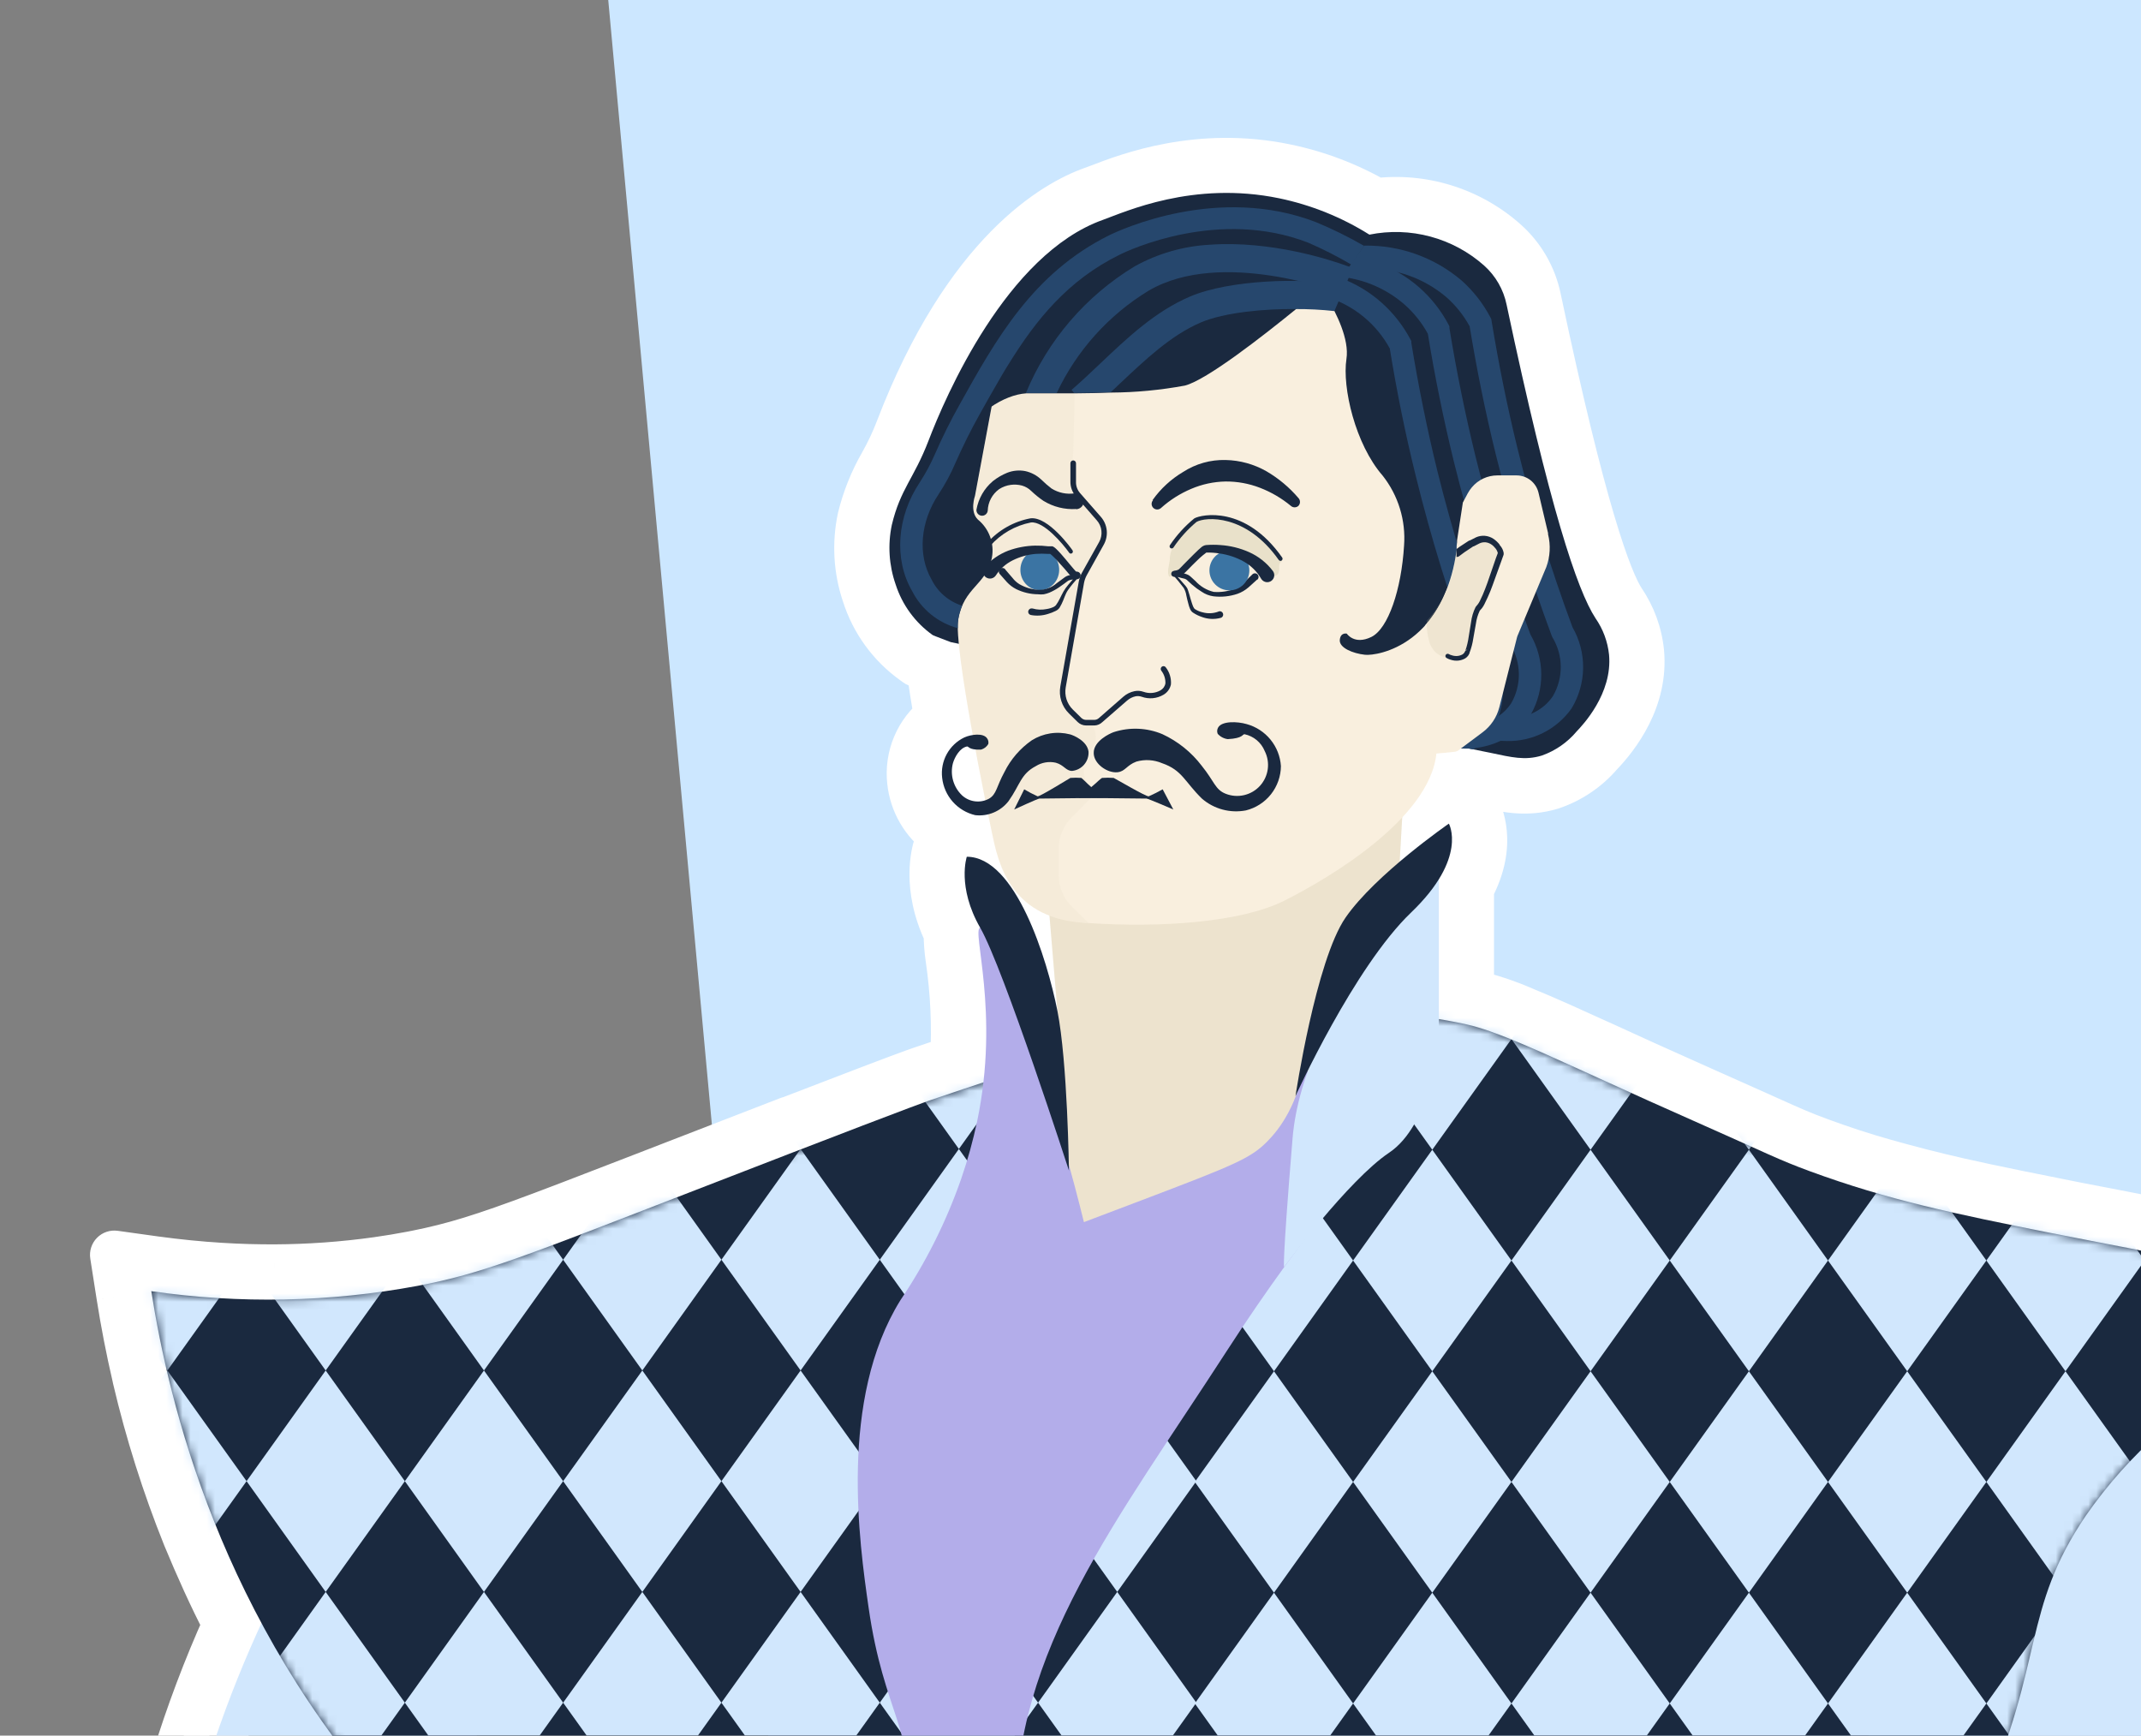 <svg width="264" height="214" viewBox="0 0 264 214" fill="none" xmlns="http://www.w3.org/2000/svg">
<rect x="0" y="0" width="264" height="214" fill="#808080" stroke="none"/>
<path d="M75 0H264V217H95L75 0Z" fill="#CCE7FF"/>
<path d="M225.246 341.797L224.129 339.013C223.316 339.338 222.687 340.003 222.405 340.832C222.124 341.661 222.218 342.571 222.664 343.325L225.246 341.797ZM253.773 328.507L255.32 331.077L255.32 331.077L253.773 328.507ZM238.52 371.125L235.703 372.158L235.703 372.158L238.52 371.125ZM259.665 447.11L256.736 447.761C256.811 448.096 256.943 448.416 257.125 448.707L259.665 447.11ZM287.472 492.526L284.895 494.062L284.895 494.063L287.472 492.526ZM287.48 492.54L290.057 491.004L290.057 491.004L287.48 492.54ZM287.651 492.827L285.075 494.364L285.076 494.365L287.651 492.827ZM287.767 493.022L290.348 491.492L290.343 491.484L287.767 493.022ZM296.348 507.498L294.349 509.735C295.453 510.721 297.111 510.755 298.254 509.815C299.397 508.875 299.683 507.242 298.929 505.968L296.348 507.498ZM283.788 496.276L285.787 494.039L285.786 494.038L283.788 496.276ZM266.637 480.695L268.667 478.485C267.712 477.609 266.304 477.444 265.173 478.076C264.043 478.708 263.446 479.995 263.692 481.266L266.637 480.695ZM283.434 583.825H286.434C286.434 583.699 286.426 583.573 286.41 583.448L283.434 583.825ZM283.434 583.998H280.434C280.434 584.093 280.438 584.189 280.448 584.284L283.434 583.998ZM288.13 632.882L285.144 633.169L288.13 632.882ZM283.857 652.505L281.261 651.002H281.261L283.857 652.505ZM268.975 665.987L270.203 668.724L270.214 668.719L268.975 665.987ZM267.076 666.764L268.071 669.594C268.083 669.59 268.095 669.586 268.107 669.581L267.076 666.764ZM266.609 666.928L267.137 669.881C267.296 669.853 267.452 669.812 267.605 669.758L266.609 666.928ZM266.126 667.015L266.566 669.982C266.595 669.978 266.624 669.973 266.654 669.968L266.126 667.015ZM256.544 667.127L256.914 664.15C256.875 664.145 256.836 664.141 256.797 664.137L256.544 667.127ZM248.421 667.99L246.828 665.448C246.794 665.469 246.761 665.491 246.728 665.514L248.421 667.99ZM247.083 668.905V671.905C247.688 671.905 248.278 671.722 248.777 671.381L247.083 668.905ZM220.66 668.853L220.931 665.866C220.918 665.864 220.904 665.863 220.891 665.862L220.66 668.853ZM218.873 668.715L216.983 671.045C217.456 671.429 218.034 671.659 218.642 671.706L218.873 668.715ZM217.5 667.602L215.562 669.892C215.578 669.905 215.594 669.918 215.61 669.931L217.5 667.602ZM210.059 667.947L209.243 665.06L209.235 665.062L210.059 667.947ZM206.865 668.81L207.554 671.73C207.56 671.728 207.566 671.727 207.571 671.726L206.865 668.81ZM206.244 668.957V671.957C206.476 671.957 206.707 671.93 206.933 671.877L206.244 668.957ZM191.267 668.957L190.933 671.938C191.044 671.951 191.155 671.957 191.267 671.957V668.957ZM188.34 668.551L188.798 665.586C188.793 665.585 188.788 665.585 188.782 665.584L188.34 668.551ZM188.279 668.542L188.721 665.575L188.72 665.575L188.279 668.542ZM179.328 668.646L180.384 671.454L180.387 671.453L179.328 668.646ZM178.387 669V672C178.748 672 179.106 671.935 179.443 671.808L178.387 669ZM170.618 669L170.6 672C170.606 672 170.612 672 170.618 672V669ZM151.584 661.468L149.545 663.668H149.545L151.584 661.468ZM142.632 643.06L139.642 643.304L139.642 643.305L142.632 643.06ZM142.183 637.57L145.173 637.325C145.046 635.768 143.745 634.57 142.183 634.57V637.57ZM127.655 637.57V634.57C126.1 634.57 124.803 635.757 124.667 637.306L127.655 637.57ZM93.428 668.905L93.428 665.905H93.428V668.905ZM83.967 668.853L84.298 665.872C84.255 665.867 84.211 665.863 84.166 665.86L83.967 668.853ZM81.377 668.681L78.945 670.437C79.468 671.161 80.287 671.614 81.178 671.674L81.377 668.681ZM79.849 666.566L77.345 668.217C77.368 668.253 77.393 668.288 77.418 668.322L79.849 666.566ZM79.124 665.702L81.183 663.521C80.406 662.787 79.299 662.523 78.274 662.825L79.124 665.702ZM76.068 666.92L77.305 669.653C77.347 669.634 77.388 669.614 77.429 669.593L76.068 666.92ZM75.838 667.024L74.602 664.29C74.55 664.314 74.5 664.338 74.45 664.364L75.838 667.024ZM75.837 667.024L76.751 669.882C76.914 669.829 77.073 669.763 77.225 669.684L75.837 667.024ZM75.836 667.025L74.922 664.167C74.812 664.202 74.704 664.244 74.6 664.291L75.836 667.025ZM72.132 668.56L71.143 665.727C71.134 665.731 71.125 665.734 71.116 665.737L72.132 668.56ZM71.269 668.87V671.87C71.615 671.87 71.959 671.81 72.285 671.693L71.269 668.87ZM61.212 668.87L61.209 671.87H61.212V668.87ZM49.11 666.337L47.91 669.086L47.91 669.086L49.11 666.337ZM32.634 648.599L29.804 649.594H29.804L32.634 648.599ZM30.999 636.344L33.991 636.562L33.991 636.558L30.999 636.344ZM34.728 584.213L37.721 584.427C37.723 584.395 37.725 584.363 37.726 584.33L34.728 584.213ZM51.82 419.966L48.893 419.308L48.893 419.31L51.82 419.966ZM73.832 361.606L76.473 363.03C76.974 362.099 76.949 360.973 76.406 360.066C75.864 359.159 74.883 358.604 73.826 358.606L73.832 361.606ZM69.353 361.189L68.684 364.114L68.686 364.114L69.353 361.189ZM43.05 340.359L45.399 338.494C45.389 338.48 45.378 338.466 45.367 338.453L43.05 340.359ZM35.281 328.973L32.659 330.431L32.661 330.435L35.281 328.973ZM29.29 319.987L26.926 321.835C26.93 321.839 26.933 321.842 26.936 321.846L29.29 319.987ZM16.471 305.908L14.373 308.052C14.385 308.064 14.398 308.076 14.411 308.088L16.471 305.908ZM16.384 305.823L18.483 303.679L18.483 303.679L16.384 305.823ZM4.99 288.185L7.925 287.563C7.92 287.543 7.916 287.522 7.911 287.502L4.99 288.185ZM4.256 278.388L7.247 278.629C7.295 278.029 7.162 277.428 6.864 276.904L4.256 278.388ZM3.557 276.868L6.38 275.853L6.375 275.84L3.557 276.868ZM5.508 266.035L8.067 267.6C8.072 267.593 8.076 267.585 8.081 267.578L5.508 266.035ZM5.56 265.949L8.132 267.492C8.15 267.462 8.167 267.432 8.184 267.402L5.56 265.949ZM9.608 256.453L6.752 255.535C6.749 255.545 6.746 255.555 6.743 255.565L9.608 256.453ZM13.363 247.208L10.708 245.812C10.697 245.833 10.686 245.853 10.676 245.874L13.363 247.208ZM17.895 232.965L20.848 233.495C20.85 233.484 20.852 233.474 20.854 233.463L17.895 232.965ZM21.659 217.116L24.526 218L24.527 217.997L21.659 217.116ZM28.012 200.265L30.748 201.497C31.124 200.661 31.098 199.699 30.676 198.885L28.012 200.265ZM23.032 189.423L20.248 190.542C20.252 190.552 20.256 190.562 20.26 190.572L23.032 189.423ZM16.868 169.94L13.93 170.548C13.936 170.574 13.941 170.6 13.947 170.626L16.868 169.94ZM16.816 169.69L19.754 169.082C19.749 169.058 19.744 169.035 19.738 169.011L16.816 169.69ZM14.891 159.797L11.927 160.262L11.928 160.263L14.891 159.797ZM14.097 154.73L14.511 151.759C13.571 151.628 12.624 151.949 11.958 152.627C11.292 153.304 10.986 154.256 11.133 155.194L14.097 154.73ZM19.173 155.438L18.759 158.409L18.769 158.41L19.173 155.438ZM27.27 156.241L27.456 153.246L27.451 153.246L27.27 156.241ZM33.882 156.43L33.894 159.43H33.896L33.882 156.43ZM46.563 155.515L46.981 158.486L46.985 158.486L46.563 155.515ZM50.724 154.825L51.287 157.772L51.298 157.77L50.724 154.825ZM51.389 154.695L51.962 157.64L51.976 157.637L51.389 154.695ZM66.806 149.956L65.765 147.143L65.753 147.147L66.806 149.956ZM68.619 149.27L69.691 152.072L69.698 152.069L68.619 149.27ZM68.623 149.269L67.598 146.449C67.58 146.456 67.562 146.463 67.544 146.469L68.623 149.269ZM68.623 149.269L69.648 152.088C69.66 152.084 69.671 152.079 69.683 152.075L68.623 149.269ZM68.626 149.267L69.686 152.074L69.698 152.069L68.626 149.267ZM70.337 148.618L71.388 151.428C71.395 151.425 71.402 151.423 71.408 151.42L70.337 148.618ZM78.377 145.518L77.295 142.72L77.295 142.72L78.377 145.518ZM80.54 144.682L81.622 147.48L81.623 147.479L80.54 144.682ZM97.304 138.19V135.19C96.933 135.19 96.566 135.259 96.221 135.393L97.304 138.19ZM97.373 138.19V141.19C97.742 141.19 98.108 141.122 98.453 140.989L97.373 138.19ZM112.799 132.32L111.805 129.49C111.796 129.493 111.788 129.496 111.779 129.499L112.799 132.32ZM113.61 132.036L112.649 129.194C112.638 129.197 112.627 129.201 112.617 129.205L113.61 132.036ZM117.693 130.654L118.655 133.496C119.816 133.103 120.621 132.044 120.689 130.82L117.693 130.654ZM117.132 118.224L120.101 117.789L120.099 117.78L117.132 118.224ZM116.891 115.021L119.891 115.015C119.89 114.565 119.787 114.121 119.592 113.716L116.891 115.021ZM115.604 104.438L118.446 105.401C118.447 105.396 118.449 105.392 118.451 105.387L115.604 104.438ZM116.148 102.807L118.994 103.755C119.41 102.508 118.966 101.136 117.898 100.37L116.148 102.807ZM112.393 96.376L115.375 96.049C115.375 96.043 115.374 96.036 115.373 96.03L112.393 96.376ZM113.018 91.99L115.783 93.153V93.153L113.018 91.99ZM115.717 88.477L117.553 90.849C118.429 90.171 118.86 89.066 118.674 87.974L115.717 88.477ZM114.758 82.339L117.731 81.932C117.579 80.825 116.825 79.895 115.775 79.517L114.758 82.339ZM114.543 82.262L113.484 85.069C113.498 85.074 113.512 85.079 113.527 85.084L114.543 82.262ZM113.559 81.891L112.425 84.668C112.45 84.678 112.475 84.688 112.5 84.697L113.559 81.891ZM113.136 81.718L111.381 84.151C111.574 84.29 111.782 84.406 112.002 84.495L113.136 81.718ZM112.764 81.45L114.519 79.017L114.508 79.009L112.764 81.45ZM106.791 73.224L109.652 72.322C109.646 72.303 109.64 72.284 109.633 72.264L106.791 73.224ZM106.256 63.901L103.342 63.186C103.335 63.215 103.328 63.244 103.322 63.273L106.256 63.901ZM108.94 57.219L111.539 58.719C111.544 58.71 111.549 58.701 111.554 58.692L108.94 57.219ZM110.917 53.024L113.717 54.102L113.719 54.096L110.917 53.024ZM134.716 23.545L135.724 26.37C135.735 26.366 135.746 26.362 135.757 26.358L134.716 23.545ZM135.58 23.225L136.621 26.039C136.633 26.035 136.644 26.03 136.656 26.026L135.58 23.225ZM158.507 20.748L157.897 23.685L157.9 23.686L158.507 20.748ZM169.625 24.978L168.127 27.576C168.693 27.903 169.351 28.036 169.999 27.954L169.625 24.978ZM178.117 25.731L177.225 28.595L177.225 28.595L178.117 25.731ZM185.535 29.933L187.534 27.695L187.533 27.695L185.535 29.933ZM189.506 36.838L186.567 37.441C186.568 37.447 186.569 37.453 186.57 37.458L189.506 36.838ZM199.925 74.182L197.415 75.825C197.425 75.84 197.435 75.855 197.445 75.871L199.925 74.182ZM202.195 80.397L205.182 80.118C205.181 80.109 205.18 80.1 205.179 80.09L202.195 80.397ZM197.163 92.853L194.999 90.775C194.96 90.816 194.922 90.857 194.886 90.9L197.163 92.853ZM191.232 96.842L192.093 99.716C192.123 99.707 192.153 99.697 192.183 99.687L191.232 96.842ZM183.523 96.704L184.147 93.769C184.139 93.767 184.13 93.765 184.121 93.764L183.523 96.704ZM183.014 96.6L182.401 99.537C182.406 99.538 182.411 99.539 182.416 99.54L183.014 96.6ZM181.037 96.203L181.592 93.255C181.048 93.152 180.487 93.202 179.969 93.399L181.037 96.203ZM180.174 96.453L179.577 93.513C178.179 93.797 177.174 95.027 177.174 96.453H180.174ZM180.174 96.54H177.174C177.174 97.058 177.308 97.567 177.564 98.018L180.174 96.54ZM181.978 99.725L179.368 101.203L179.37 101.208L181.978 99.725ZM181.219 109.522L178.578 108.099C178.342 108.537 178.219 109.026 178.219 109.522H181.219ZM181.219 122.531H178.219C178.219 124.188 179.562 125.531 181.219 125.531V122.531ZM181.374 122.531L182.053 119.609C181.83 119.557 181.603 119.531 181.374 119.531V122.531ZM187.771 124.638L190.579 125.692C191.141 124.194 190.429 122.519 188.961 121.884L187.771 124.638ZM186.436 128.194L183.627 127.14C183.347 127.885 183.375 128.711 183.705 129.435C184.034 130.16 184.637 130.724 185.382 131.003L186.436 128.194ZM186.436 128.194L185.383 131.003C186.904 131.574 188.603 130.83 189.215 129.325L186.436 128.194ZM187.866 124.681L188.994 121.901C187.46 121.278 185.711 122.016 185.087 123.55L187.866 124.681ZM197.809 129.074L196.566 131.805L196.566 131.805L197.809 129.074ZM198.38 129.334L199.624 126.604L199.622 126.603L198.38 129.334ZM202.696 131.302L201.451 134.031L201.461 134.036L202.696 131.302ZM210.396 134.755L209.177 137.496L209.177 137.496L210.396 134.755ZM211.884 135.416L210.665 138.157L210.665 138.158L211.884 135.416ZM211.893 135.42L213.113 132.68L213.112 132.679L211.893 135.42ZM211.897 135.422L213.126 132.685L213.117 132.682L211.897 135.422ZM211.901 135.424L210.673 138.161L210.683 138.165L211.901 135.424ZM216.663 137.552L215.425 140.284L215.435 140.289L216.663 137.552ZM217.587 137.966L218.817 135.23L218.815 135.229L217.587 137.966ZM218.048 138.173L216.818 140.91C216.856 140.927 216.895 140.943 216.934 140.959L218.048 138.173ZM218.048 138.174L219.279 135.437C219.24 135.42 219.202 135.404 219.163 135.388L218.048 138.174ZM224.441 140.849L225.475 138.033H225.475L224.441 140.849ZM232.408 143.439L233.217 140.55H233.217L232.408 143.439ZM241.524 145.761L242.19 142.836L242.185 142.835L241.524 145.761ZM248.801 147.315L248.201 150.254L248.211 150.256L248.801 147.315ZM253.359 148.23L253.956 145.29L253.949 145.288L253.359 148.23ZM259.54 149.438L260.111 146.493C260.103 146.492 260.094 146.49 260.086 146.488L259.54 149.438ZM264.253 150.353L264.855 147.414C264.845 147.412 264.835 147.41 264.825 147.408L264.253 150.353ZM265.979 150.707L266.607 147.774C266.598 147.772 266.59 147.77 266.582 147.768L265.979 150.707ZM280.145 158.658L282.785 157.233L282.78 157.223L280.145 158.658ZM281.699 163.345L284.67 162.931C284.669 162.924 284.668 162.917 284.667 162.91L281.699 163.345ZM281.552 169.388L278.604 168.83C278.602 168.842 278.6 168.855 278.598 168.867L281.552 169.388ZM281.233 171.2L282.636 173.852C283.454 173.419 284.027 172.633 284.187 171.721L281.233 171.2ZM279.601 172.064L278.198 169.412C278.189 169.417 278.18 169.422 278.17 169.427L279.601 172.064ZM277.373 173.309L278.851 175.92L278.851 175.919L277.373 173.309ZM277.011 173.514L278.489 176.125L278.49 176.124L277.011 173.514ZM275.026 174.757L276.661 177.273C276.667 177.269 276.672 177.266 276.678 177.262L275.026 174.757ZM275.024 174.759L273.389 172.243C273.361 172.262 273.332 172.281 273.304 172.301L275.024 174.759ZM275.024 174.759L276.567 177.331C276.628 177.295 276.687 177.257 276.744 177.217L275.024 174.759ZM275.022 174.76L273.479 172.187C273.443 172.209 273.407 172.232 273.371 172.255L275.022 174.76ZM274.886 174.85L276.535 177.356L276.537 177.354L274.886 174.85ZM274.72 174.959L276.366 177.467L276.369 177.465L274.72 174.959ZM274.6 175.038L276.244 177.547L276.246 177.546L274.6 175.038ZM274.422 175.154L272.787 172.639C271.7 173.345 271.19 174.67 271.522 175.923L274.422 175.154ZM287.068 202.32L284.613 204.044C284.616 204.048 284.619 204.053 284.622 204.057L287.068 202.32ZM294.423 211.548L296.712 209.608L296.712 209.608L294.423 211.548ZM304.954 234.354L302 233.835C301.998 233.841 301.997 233.847 301.996 233.853L304.954 234.354ZM295.234 247.924L293.508 245.471L293.502 245.475L295.234 247.924ZM294.88 248.175L293.148 245.725C292.094 246.471 291.635 247.806 292.008 249.042L294.88 248.175ZM297.539 257.48L300.45 256.754C300.445 256.735 300.44 256.717 300.436 256.699L297.539 257.48ZM300.129 273.545L297.137 273.77C297.14 273.805 297.143 273.841 297.147 273.876L300.129 273.545ZM299.749 280.632L302.649 281.399C302.66 281.36 302.669 281.32 302.678 281.28L299.749 280.632ZM292.843 291.673L294.795 293.951L294.802 293.945L292.843 291.673ZM292.783 291.725L290.83 289.447C290.794 289.478 290.758 289.51 290.723 289.543L292.783 291.725ZM279.135 306.236L281.403 308.199C281.415 308.185 281.427 308.172 281.438 308.158L279.135 306.236ZM278.928 306.475L276.66 304.511L276.66 304.511L278.928 306.475ZM236.042 247.389L233.077 246.934L233.077 246.935L236.042 247.389ZM234.986 237.832L237.804 236.801C237.421 235.755 236.49 235.007 235.385 234.859C234.281 234.71 233.185 235.186 232.54 236.095L234.986 237.832ZM230.994 258.334L233.458 260.047V260.047L230.994 258.334ZM228.153 266.743L225.305 267.688L225.305 267.688L228.153 266.743ZM236.683 273.139L238.911 275.148C239.632 274.349 239.869 273.225 239.534 272.203C239.198 271.181 238.341 270.417 237.287 270.2L236.683 273.139ZM226.4 288.488L223.681 287.221L223.678 287.226L226.4 288.488ZM223.87 294.866L221.039 293.873L223.87 294.866ZM219.814 302.947L217.424 301.132L217.421 301.137L219.814 302.947ZM213.823 308.692L210.911 309.412C211.147 310.37 211.84 311.15 212.763 311.499C213.686 311.847 214.721 311.72 215.532 311.158L213.823 308.692ZM212.537 285.043L209.568 284.608L209.568 284.61L212.537 285.043ZM225.325 253.733L227.972 255.145L227.973 255.144L225.325 253.733ZM225.338 253.708L222.691 252.296L222.691 252.298L225.338 253.708ZM121.109 96.761L121.886 99.659C123.411 99.25 124.358 97.73 124.053 96.181L121.109 96.761ZM120.66 94.451L123.606 93.885C123.335 92.472 122.099 91.451 120.66 91.451V94.451ZM121.034 96.781L119.867 99.545C120.482 99.805 121.166 99.852 121.811 99.679L121.034 96.781ZM120.388 96.275L122.79 94.478L122.79 94.478L120.388 96.275ZM120.085 95.512L123.065 95.172C123.062 95.142 123.058 95.112 123.054 95.082L120.085 95.512ZM120.161 94.919L117.398 93.751L117.398 93.751L120.161 94.919ZM120.533 94.451V91.451C119.902 91.451 119.286 91.65 118.774 92.021L120.533 94.451ZM95.99 327.927L98.32 329.816C98.839 329.177 99.072 328.351 98.965 327.535L95.99 327.927ZM95.888 327.134L92.909 327.49C92.91 327.498 92.911 327.505 92.912 327.512L95.888 327.134ZM95.761 328.211L98.095 330.095L98.095 330.094L95.761 328.211ZM95.482 328.557L94.549 331.409C95.736 331.797 97.04 331.409 97.822 330.435L95.482 328.557ZM75.05 315.723L77.289 313.726L77.287 313.724L75.05 315.723ZM61.989 288.272L59.162 289.275L59.166 289.288L61.989 288.272ZM56.81 272.397H53.81C53.81 272.686 53.852 272.973 53.934 273.25L56.81 272.397ZM56.81 272.388L55.866 269.541C54.638 269.948 53.81 271.095 53.81 272.388H56.81ZM60.073 271.05L61.4 273.741C61.414 273.734 61.428 273.727 61.442 273.719L60.073 271.05ZM69.197 262.539L72.152 262.022C71.937 260.79 70.979 259.82 69.749 259.59C68.52 259.36 67.276 259.917 66.629 260.987L69.197 262.539ZM72.417 274.322L69.61 275.38L69.613 275.388L72.417 274.322ZM75.067 280.278L72.398 281.648C72.413 281.677 72.429 281.706 72.445 281.735L75.067 280.278ZM75.46 281.025L72.792 282.396L72.792 282.396L75.46 281.025ZM75.723 281.53L73.075 282.939C73.079 282.948 73.084 282.957 73.089 282.966L75.723 281.53ZM80.6 289.539L83.155 287.966C83.147 287.952 83.138 287.938 83.129 287.924L80.6 289.539ZM80.601 289.54L78.046 291.112C78.055 291.126 78.064 291.141 78.073 291.155L80.601 289.54ZM80.695 289.688L83.252 288.119C83.243 288.103 83.233 288.088 83.224 288.073L80.695 289.688ZM82.248 292.184L84.812 290.627C84.805 290.616 84.798 290.604 84.791 290.592L82.248 292.184ZM82.248 292.185L79.684 293.742C79.689 293.751 79.695 293.76 79.701 293.769L82.248 292.185ZM82.251 292.188L79.703 293.772L79.709 293.782L82.251 292.188ZM82.254 292.194L84.797 290.602L84.796 290.6L82.254 292.194ZM84.148 295.247L81.587 296.809C81.594 296.82 81.6 296.831 81.607 296.842L84.148 295.247ZM91.469 309.922L94.309 308.956C94.297 308.921 94.284 308.886 94.271 308.851L91.469 309.922ZM91.762 310.785L88.922 311.751C88.929 311.773 88.937 311.796 88.946 311.819L91.762 310.785ZM95.258 322.913L98.207 322.364C98.203 322.339 98.198 322.314 98.192 322.289L95.258 322.913ZM226.363 344.581C238.873 339.562 246.934 336.124 255.32 331.077L252.226 325.937C244.293 330.711 236.633 333.997 224.129 339.013L226.363 344.581ZM241.336 370.092C236.876 357.93 232.413 348.019 227.828 340.269L222.664 343.325C226.996 350.646 231.313 360.189 235.703 372.158L241.336 370.092ZM262.593 446.458C255.691 415.431 248.555 389.77 241.336 370.092L235.703 372.158C242.796 391.494 249.865 416.874 256.736 447.761L262.593 446.458ZM290.049 490.99C287.88 487.352 276.286 467.905 262.204 445.513L257.125 448.707C271.168 471.038 282.734 490.437 284.895 494.062L290.049 490.99ZM290.057 491.004L290.048 490.989L284.895 494.063L284.904 494.077L290.057 491.004ZM290.228 491.291L290.057 491.004L284.904 494.077L285.075 494.364L290.228 491.291ZM290.343 491.484L290.227 491.29L285.076 494.365L285.191 494.559L290.343 491.484ZM298.929 505.968L290.348 491.492L285.187 494.551L293.767 509.028L298.929 505.968ZM281.789 498.513L294.349 509.735L298.347 505.261L285.787 494.039L281.789 498.513ZM264.608 482.904C274.213 491.724 280.904 497.723 281.79 498.514L285.786 494.038C284.92 493.265 278.25 487.285 268.667 478.485L264.608 482.904ZM286.41 583.448C286.338 582.877 280.136 534.47 269.582 480.123L263.692 481.266C274.21 535.428 280.392 583.687 280.458 584.202L286.41 583.448ZM286.434 583.998V583.825H280.434V583.998H286.434ZM291.116 632.596L286.42 583.711L280.448 584.284L285.144 633.169L291.116 632.596ZM286.454 654.007C290.202 647.53 291.832 640.044 291.116 632.595L285.144 633.169C285.74 639.373 284.382 645.608 281.261 651.002L286.454 654.007ZM270.214 668.719C277.029 665.628 282.707 660.484 286.454 654.007L281.261 651.002C278.14 656.396 273.411 660.68 267.735 663.255L270.214 668.719ZM268.107 669.581C268.793 669.33 269.472 669.052 270.203 668.724L267.747 663.25C267.131 663.526 266.584 663.749 266.044 663.947L268.107 669.581ZM267.605 669.758L268.071 669.594L266.08 663.934L265.614 664.098L267.605 669.758ZM266.654 669.968L267.137 669.881L266.082 663.975L265.598 664.061L266.654 669.968ZM256.174 670.104C259.628 670.533 263.123 670.492 266.566 669.982L265.686 664.047C262.78 664.477 259.829 664.512 256.914 664.15L256.174 670.104ZM250.014 670.532C251.103 669.85 252.194 669.77 256.292 670.116L256.797 664.137C253.125 663.827 249.9 663.523 246.828 665.448L250.014 670.532ZM248.777 671.381L250.115 670.466L246.728 665.514L245.39 666.429L248.777 671.381ZM222.17 671.905H247.083V665.905H222.17V671.905ZM220.388 671.841C221.11 671.906 221.753 671.905 222.17 671.905V665.905C221.741 665.905 221.349 665.904 220.931 665.866L220.388 671.841ZM218.642 671.706L220.428 671.844L220.891 665.862L219.104 665.724L218.642 671.706ZM215.61 669.931L216.983 671.045L220.763 666.385L219.39 665.272L215.61 669.931ZM210.875 670.834C213.169 670.185 214.386 669.912 215.144 669.865C215.471 669.845 215.572 669.88 215.557 669.875C215.517 669.864 215.505 669.843 215.562 669.892L219.438 665.311C218.064 664.148 216.518 663.768 214.772 663.877C213.268 663.97 211.438 664.439 209.243 665.06L210.875 670.834ZM207.571 671.726C208.744 671.442 209.861 671.123 210.883 670.831L209.235 665.062C208.203 665.357 207.197 665.643 206.159 665.894L207.571 671.726ZM206.933 671.877L207.554 671.73L206.176 665.89L205.554 666.037L206.933 671.877ZM191.267 671.957H206.244V665.957H191.267V671.957ZM187.882 671.516C188.834 671.663 189.864 671.818 190.933 671.938L191.601 665.975C190.667 665.871 189.746 665.733 188.798 665.586L187.882 671.516ZM187.837 671.509L187.898 671.518L188.782 665.584L188.721 665.575L187.837 671.509ZM180.387 671.453C182.254 670.748 184.315 670.985 187.837 671.509L188.72 665.575C185.561 665.105 181.859 664.484 178.269 665.839L180.387 671.453ZM179.443 671.808L180.384 671.454L178.272 665.838L177.331 666.192L179.443 671.808ZM170.618 672H178.387V666H170.618V672ZM149.545 663.668C155.275 668.98 162.787 671.952 170.6 672L170.636 666C164.323 665.961 158.254 663.56 153.624 659.268L149.545 663.668ZM139.642 643.305C140.282 651.092 143.815 658.357 149.545 663.668L153.624 659.268C148.994 654.976 146.139 649.106 145.622 642.814L139.642 643.305ZM139.193 637.814L139.642 643.304L145.622 642.815L145.173 637.325L139.193 637.814ZM128.631 640.57H142.183V634.57H128.631V640.57ZM127.655 640.57H128.631V634.57H127.655V640.57ZM118.657 662.102C125.546 655.795 129.822 647.137 130.643 637.833L124.667 637.306C123.977 645.115 120.388 652.383 114.605 657.676L118.657 662.102ZM93.428 671.905C102.767 671.906 111.768 668.408 118.657 662.102L114.605 657.676C108.823 662.97 101.268 665.906 93.428 665.905L93.428 671.905ZM85.426 671.905H93.428V665.905H85.426V671.905ZM83.635 671.835C84.296 671.908 84.932 671.905 85.426 671.905V665.905C84.867 665.905 84.57 665.902 84.298 665.872L83.635 671.835ZM81.178 671.674L83.767 671.847L84.166 665.86L81.577 665.687L81.178 671.674ZM77.418 668.322L78.945 670.437L83.809 666.924L82.281 664.809L77.418 668.322ZM77.065 667.884C77.171 667.984 77.265 668.096 77.345 668.217L82.354 664.914C82.019 664.406 81.626 663.938 81.183 663.521L77.065 667.884ZM77.429 669.593C78.245 669.178 79.097 668.839 79.974 668.579L78.274 662.825C77.044 663.189 75.85 663.664 74.708 664.246L77.429 669.593ZM77.074 669.757L77.305 669.653L74.832 664.186L74.602 664.29L77.074 669.757ZM77.225 669.684L77.226 669.684L74.45 664.364L74.449 664.365L77.225 669.684ZM76.751 669.882L76.751 669.882L74.922 664.167L74.922 664.167L76.751 669.882ZM73.121 671.392C74.627 670.866 75.977 670.254 77.073 669.758L74.6 664.291C73.482 664.797 72.362 665.302 71.143 665.727L73.121 671.392ZM72.285 671.693L73.148 671.382L71.116 665.737L70.253 666.048L72.285 671.693ZM61.212 671.87H71.269V665.87H61.212V671.87ZM47.91 669.086C52.105 670.918 56.632 671.866 61.209 671.87L61.215 665.87C57.462 665.866 53.75 665.089 50.311 663.588L47.91 669.086ZM36.828 661.225C39.943 664.579 43.715 667.255 47.91 669.086L50.311 663.588C46.871 662.086 43.778 659.892 41.224 657.142L36.828 661.225ZM29.804 649.594C31.322 653.912 33.712 657.872 36.828 661.225L41.224 657.142C38.669 654.392 36.709 651.146 35.465 647.605L29.804 649.594ZM28.007 636.126C27.675 640.691 28.287 645.276 29.804 649.594L35.465 647.605C34.22 644.064 33.719 640.305 33.991 636.562L28.007 636.126ZM31.736 583.999L28.007 636.13L33.991 636.558L37.721 584.427L31.736 583.999ZM48.893 419.31C36.209 475.886 31.944 578.628 31.73 584.097L37.726 584.33C37.945 578.715 42.207 476.56 54.748 420.623L48.893 419.31ZM71.191 360.183C62.731 375.879 54.16 395.91 48.893 419.308L54.747 420.625C59.87 397.866 68.216 378.348 76.473 363.03L71.191 360.183ZM68.686 364.114C70.372 364.498 72.199 364.61 73.838 364.606L73.826 358.606C72.419 358.609 71.091 358.508 70.019 358.264L68.686 364.114ZM40.7 342.225C53.628 358.508 61.901 362.564 68.684 364.114L70.02 358.264C65.012 357.12 57.816 354.133 45.399 338.494L40.7 342.225ZM32.661 330.435C34.992 334.612 37.694 338.572 40.733 342.265L45.367 338.453C42.555 335.037 40.057 331.375 37.9 327.511L32.661 330.435ZM26.936 321.846C29.071 324.55 30.985 327.42 32.659 330.431L37.903 327.515C36.072 324.223 33.979 321.083 31.644 318.127L26.936 321.846ZM14.411 308.088C18.921 312.35 23.105 316.945 26.926 321.835L31.654 318.139C27.647 313.013 23.26 308.196 18.532 303.727L14.411 308.088ZM14.286 307.967L14.373 308.052L18.569 303.764L18.483 303.679L14.286 307.967ZM2.055 288.808C3.995 297.959 8.675 302.476 14.286 307.967L18.483 303.679C12.875 298.191 9.455 294.782 7.925 287.563L2.055 288.808ZM1.266 278.147C0.976 281.741 1.247 285.358 2.069 288.869L7.911 287.502C7.231 284.596 7.007 281.603 7.247 278.629L1.266 278.147ZM0.734 277.884C0.982 278.572 1.287 279.236 1.649 279.871L6.864 276.904C6.673 276.568 6.511 276.217 6.38 275.853L0.734 277.884ZM2.948 264.47C2.093 265.869 -1.538 271.66 0.739 277.897L6.375 275.84C5.199 272.616 7.076 269.222 8.067 267.6L2.948 264.47ZM2.987 264.405L2.935 264.492L8.081 267.578L8.132 267.492L2.987 264.405ZM6.743 255.565C5.783 258.665 4.507 261.657 2.935 264.495L8.184 267.402C9.955 264.204 11.392 260.832 12.474 257.341L6.743 255.565ZM10.676 245.874C9.129 248.992 7.817 252.221 6.752 255.535L12.464 257.371C13.438 254.343 14.637 251.391 16.051 248.541L10.676 245.874ZM14.943 232.434C14.034 237.493 13.485 240.529 10.708 245.812L16.019 248.604C19.232 242.492 19.909 238.725 20.848 233.495L14.943 232.434ZM18.792 216.231C17.15 221.552 15.862 226.975 14.937 232.466L20.854 233.463C21.735 228.233 22.962 223.068 24.526 218L18.792 216.231ZM25.277 199.034C22.759 204.627 20.593 210.372 18.791 216.234L24.527 217.997C26.255 212.373 28.333 206.862 30.748 201.497L25.277 199.034ZM20.26 190.572C21.808 194.307 23.476 198.033 25.349 201.646L30.676 198.885C28.906 195.471 27.31 191.911 25.803 188.274L20.26 190.572ZM13.947 170.626C15.541 177.414 17.648 184.072 20.248 190.542L25.815 188.304C23.328 182.116 21.313 175.748 19.789 169.254L13.947 170.626ZM13.879 170.298L13.93 170.548L19.806 169.332L19.754 169.082L13.879 170.298ZM11.928 160.263C12.457 163.633 13.118 167.027 13.894 170.368L19.738 169.011C18.995 165.809 18.361 162.557 17.855 159.332L11.928 160.263ZM11.133 155.194L11.927 160.262L17.855 159.333L17.061 154.265L11.133 155.194ZM19.587 152.467L14.511 151.759L13.683 157.701L18.759 158.409L19.587 152.467ZM27.451 153.246C24.822 153.087 22.177 152.819 19.577 152.465L18.769 158.41C21.503 158.782 24.297 159.066 27.089 159.235L27.451 153.246ZM33.87 153.431C31.784 153.439 29.614 153.38 27.456 153.246L27.084 159.235C29.38 159.377 31.682 159.439 33.894 159.43L33.87 153.431ZM46.146 152.545C42.078 153.116 37.977 153.412 33.869 153.431L33.896 159.43C38.274 159.411 42.645 159.095 46.981 158.486L46.146 152.545ZM50.161 151.878C48.855 152.128 47.495 152.353 46.142 152.545L46.985 158.486C48.428 158.281 49.883 158.04 51.287 157.772L50.161 151.878ZM50.815 151.751L50.15 151.88L51.298 157.77L51.962 157.64L50.815 151.751ZM65.753 147.147C58.541 149.85 55.114 150.893 50.801 151.753L51.976 157.637C56.745 156.685 60.516 155.518 67.859 152.765L65.753 147.147ZM67.547 146.468C66.917 146.709 66.33 146.934 65.765 147.143L67.847 152.77C68.448 152.547 69.066 152.311 69.691 152.072L67.547 146.468ZM67.544 146.469L67.54 146.471L69.698 152.069L69.702 152.068L67.544 146.469ZM67.598 146.449L67.598 146.449L69.648 152.088L69.648 152.088L67.598 146.449ZM67.567 146.461L67.563 146.462L69.683 152.075L69.686 152.074L67.567 146.461ZM69.285 145.808C68.682 146.034 68.103 146.255 67.555 146.465L69.698 152.069C70.249 151.859 70.808 151.645 71.388 151.428L69.285 145.808ZM77.295 142.72C74.234 143.904 71.592 144.926 69.265 145.816L71.408 151.42C73.748 150.525 76.401 149.499 79.46 148.316L77.295 142.72ZM79.458 141.884L77.295 142.72L79.459 148.316L81.622 147.48L79.458 141.884ZM96.221 135.393L79.457 141.884L81.623 147.479L98.387 140.988L96.221 135.393ZM97.373 135.19H97.304V141.19H97.373V135.19ZM111.779 129.499C109.593 130.289 104.52 132.218 96.293 135.391L98.453 140.989C106.697 137.809 111.706 135.906 113.819 135.142L111.779 129.499ZM112.617 129.205L111.805 129.49L113.793 135.151L114.604 134.866L112.617 129.205ZM116.732 127.813L112.649 129.194L114.572 134.877L118.655 133.496L116.732 127.813ZM114.164 118.658C114.737 122.574 114.916 126.538 114.698 130.489L120.689 130.82C120.929 126.467 120.732 122.102 120.101 117.789L114.164 118.658ZM113.891 115.028C113.893 116.246 113.985 117.463 114.165 118.668L120.099 117.78C119.962 116.865 119.893 115.94 119.891 115.015L113.891 115.028ZM112.763 103.475C112.433 104.45 110.966 109.659 114.19 116.327L119.592 113.716C118.424 111.299 118.141 109.236 118.144 107.776C118.145 107.041 118.219 106.451 118.294 106.041C118.331 105.835 118.369 105.676 118.398 105.567C118.427 105.457 118.446 105.4 118.446 105.401L112.763 103.475ZM113.302 101.858L112.758 103.489L118.451 105.387L118.994 103.755L113.302 101.858ZM110.995 101.503C111.855 102.975 113.014 104.249 114.398 105.243L117.898 100.37C117.198 99.867 116.612 99.222 116.177 98.478L110.995 101.503ZM109.411 96.702C109.596 98.396 110.136 100.032 110.995 101.503L116.177 98.478C115.742 97.734 115.469 96.906 115.375 96.049L109.411 96.702ZM110.252 90.826C109.47 92.686 109.181 94.717 109.413 96.721L115.373 96.03C115.26 95.052 115.401 94.061 115.783 93.153L110.252 90.826ZM113.88 86.105C112.285 87.34 111.035 88.966 110.252 90.826L115.783 93.153C116.165 92.246 116.774 91.452 117.553 90.849L113.88 86.105ZM111.786 82.747C112.028 84.509 112.353 86.588 112.759 88.979L118.674 87.974C118.275 85.624 117.961 83.611 117.731 81.932L111.786 82.747ZM113.527 85.084L113.742 85.162L115.775 79.517L115.559 79.439L113.527 85.084ZM112.5 84.697L113.484 85.069L115.601 79.455L114.617 79.084L112.5 84.697ZM112.002 84.495L112.425 84.668L114.692 79.113L114.269 78.94L112.002 84.495ZM111.01 83.884L111.381 84.151L114.89 79.284L114.519 79.017L111.01 83.884ZM103.93 74.126C105.171 78.064 107.66 81.492 111.021 83.892L114.508 79.009C112.206 77.366 110.502 75.019 109.652 72.322L103.93 74.126ZM103.322 63.273C102.546 66.9 102.763 70.669 103.948 74.183L109.633 72.264C108.793 69.772 108.639 67.1 109.189 64.528L103.322 63.273ZM106.342 55.72C104.995 58.054 103.985 60.568 103.342 63.186L109.169 64.616C109.677 62.548 110.474 60.563 111.539 58.719L106.342 55.72ZM108.118 51.946C107.613 53.255 107.015 54.525 106.326 55.747L111.554 58.692C112.385 57.216 113.108 55.682 113.717 54.102L108.118 51.946ZM133.709 20.719C128.442 22.596 116.795 29.266 108.115 51.952L113.719 54.096C121.838 32.878 132.272 27.601 135.724 26.37L133.709 20.719ZM134.539 20.412L133.675 20.731L135.757 26.358L136.621 26.039L134.539 20.412ZM159.117 17.811C147.538 15.405 138.247 18.986 134.503 20.425L136.656 26.026C140.233 24.651 148.12 21.654 157.897 23.685L159.117 17.811ZM171.124 22.379C167.39 20.225 163.336 18.683 159.114 17.81L157.9 23.686C161.494 24.429 164.947 25.742 168.127 27.576L171.124 22.379ZM179.009 22.867C175.856 21.884 172.529 21.589 169.252 22.001L169.999 27.954C172.426 27.649 174.89 27.868 177.225 28.595L179.009 22.867ZM187.533 27.695C185.069 25.495 182.163 23.849 179.009 22.867L177.225 28.595C179.56 29.323 181.712 30.542 183.537 32.17L187.533 27.695ZM192.445 36.236C191.768 32.935 190.046 29.941 187.534 27.695L183.536 32.17C185.087 33.555 186.149 35.404 186.567 37.441L192.445 36.236ZM202.435 72.539C201.846 71.639 200.723 69.217 199.026 63.492C197.356 57.858 195.195 49.257 192.441 36.218L186.57 37.458C189.341 50.575 191.54 59.348 193.273 65.197C194.979 70.954 196.303 74.126 197.415 75.825L202.435 72.539ZM205.179 80.09C204.899 77.367 203.946 74.756 202.404 72.493L197.445 75.871C198.426 77.31 199.033 78.971 199.211 80.704L205.179 80.09ZM199.326 94.932C201.595 92.57 205.843 87.198 205.182 80.118L199.208 80.676C199.618 85.06 196.943 88.751 194.999 90.775L199.326 94.932ZM192.183 99.687C194.998 98.746 197.506 97.06 199.439 94.807L194.886 90.9C193.659 92.329 192.068 93.399 190.282 93.996L192.183 99.687ZM182.9 99.638C185.378 100.165 188.406 100.819 192.093 99.716L190.372 93.968C188.292 94.59 186.624 94.296 184.147 93.769L182.9 99.638ZM182.416 99.54L182.926 99.643L184.121 93.764L183.612 93.66L182.416 99.54ZM180.482 99.151C181.184 99.283 181.824 99.416 182.401 99.537L183.628 93.663C183.048 93.542 182.358 93.399 181.592 93.255L180.482 99.151ZM180.772 99.393C181.226 99.301 181.672 99.171 182.105 99.006L179.969 93.399C179.842 93.448 179.71 93.486 179.577 93.513L180.772 99.393ZM183.174 96.54V96.453H177.174V96.54H183.174ZM184.589 98.246L182.785 95.061L177.564 98.018L179.368 101.203L184.589 98.246ZM183.86 110.946C187.493 104.203 185.159 99.25 184.586 98.242L179.37 101.208C179.298 101.08 180.917 103.758 178.578 108.099L183.86 110.946ZM184.219 122.531V109.522H178.219V122.531H184.219ZM181.374 119.531H181.219V125.531H181.374V119.531ZM188.961 121.884C186.731 120.92 184.419 120.159 182.053 119.609L180.695 125.454C182.711 125.922 184.681 126.57 186.58 127.391L188.961 121.884ZM189.245 129.248L190.579 125.692L184.962 123.584L183.627 127.14L189.245 129.248ZM187.489 125.385L187.489 125.385L185.382 131.003L185.383 131.003L187.489 125.385ZM185.087 123.55L183.657 127.064L189.215 129.325L190.644 125.811L185.087 123.55ZM199.051 126.343C195.033 124.515 191.745 123.018 188.994 121.901L186.737 127.46C189.347 128.52 192.507 129.958 196.566 131.805L199.051 126.343ZM199.622 126.603L199.051 126.343L196.566 131.805L197.137 132.064L199.622 126.603ZM203.941 128.572L199.624 126.604L197.135 132.063L201.451 134.031L203.941 128.572ZM211.615 132.014C208.807 130.765 206.258 129.619 203.931 128.568L201.461 134.036C203.796 135.091 206.356 136.241 209.177 137.496L211.615 132.014ZM213.102 132.675L211.615 132.013L209.177 137.496L210.665 138.157L213.102 132.675ZM213.112 132.679L213.102 132.675L210.665 138.158L210.675 138.162L213.112 132.679ZM213.117 132.682L213.113 132.68L210.673 138.161L210.678 138.163L213.117 132.682ZM213.13 132.687L213.126 132.685L210.669 138.159L210.673 138.161L213.13 132.687ZM217.901 134.819C216.623 134.24 215.13 133.576 213.12 132.683L210.683 138.165C212.7 139.062 214.171 139.716 215.425 140.284L217.901 134.819ZM218.815 135.229L217.891 134.814L215.435 140.289L216.359 140.703L218.815 135.229ZM219.278 135.437L218.817 135.23L216.356 140.702L216.818 140.91L219.278 135.437ZM219.163 135.388L219.162 135.388L216.934 140.959L216.934 140.959L219.163 135.388ZM225.475 138.033C223.167 137.185 222.163 136.734 219.279 135.437L216.818 140.91C219.719 142.214 220.887 142.74 223.406 143.665L225.475 138.033ZM233.217 140.55C230.56 139.806 227.951 138.943 225.475 138.033L223.406 143.665C226.006 144.62 228.767 145.535 231.6 146.328L233.217 140.55ZM242.185 142.835C238.848 142.081 235.93 141.309 233.217 140.55L231.6 146.328C234.376 147.105 237.397 147.904 240.863 148.687L242.185 142.835ZM249.401 144.375C246.452 143.773 244.206 143.295 242.19 142.836L240.858 148.686C242.934 149.159 245.229 149.648 248.201 150.254L249.401 144.375ZM253.949 145.288L249.392 144.373L248.211 150.256L252.768 151.171L253.949 145.288ZM260.086 146.488C258.244 146.147 256.199 145.745 253.956 145.29L252.762 151.17C255.025 151.629 257.106 152.039 258.993 152.388L260.086 146.488ZM264.825 147.408L260.111 146.493L258.968 152.383L263.681 153.298L264.825 147.408ZM266.582 147.768L264.855 147.414L263.65 153.292L265.377 153.646L266.582 147.768ZM282.78 157.223C279.242 150.724 272.581 149.051 266.607 147.774L265.352 153.641C271.567 154.97 275.437 156.284 277.51 160.092L282.78 157.223ZM284.667 162.91C284.376 160.922 283.739 159.001 282.785 157.233L277.505 160.082C278.126 161.234 278.541 162.485 278.73 163.78L284.667 162.91ZM284.5 169.945C284.937 167.632 284.995 165.263 284.67 162.931L278.727 163.759C278.962 165.445 278.921 167.158 278.604 168.83L284.5 169.945ZM284.187 171.721L284.507 169.908L278.598 168.867L278.278 170.68L284.187 171.721ZM281.004 174.715L282.636 173.852L279.83 168.549L278.198 169.412L281.004 174.715ZM278.851 175.919C279.639 175.473 280.357 175.067 281.032 174.701L278.17 169.427C277.438 169.824 276.67 170.259 275.894 170.699L278.851 175.919ZM278.49 176.124L278.851 175.92L275.894 170.699L275.533 170.903L278.49 176.124ZM276.678 177.262C277.336 176.828 277.892 176.462 278.489 176.125L275.534 170.903C274.732 171.357 274.011 171.833 273.375 172.253L276.678 177.262ZM276.659 177.274L276.661 177.273L273.391 172.242L273.389 172.243L276.659 177.274ZM276.744 177.217L276.745 177.216L273.304 172.301L273.303 172.301L276.744 177.217ZM276.567 177.332L276.567 177.331L273.48 172.187L273.48 172.187L276.567 177.332ZM276.566 177.332L276.567 177.332L273.48 172.187L273.479 172.187L276.566 177.332ZM276.566 177.332L276.566 177.332L273.479 172.187L273.479 172.187L276.566 177.332ZM276.537 177.354L276.674 177.265L273.371 172.255L273.235 172.345L276.537 177.354ZM276.369 177.465L276.535 177.356L273.238 172.343L273.072 172.452L276.369 177.465ZM276.246 177.546L276.366 177.467L273.075 172.45L272.955 172.529L276.246 177.546ZM276.057 177.669C276.119 177.629 276.182 177.588 276.244 177.547L272.956 172.528C272.9 172.565 272.844 172.602 272.787 172.639L276.057 177.669ZM289.523 200.596C283.943 192.647 279.812 183.773 277.321 174.385L271.522 175.923C274.194 185.995 278.625 195.515 284.613 204.044L289.523 200.596ZM296.712 209.608C294.26 206.715 291.82 203.83 289.514 200.583L284.622 204.057C287.098 207.543 289.7 210.614 292.134 213.487L296.712 209.608ZM307.909 234.874C308.813 229.733 307.554 225.245 305.31 221.15C303.123 217.158 299.892 213.362 296.712 209.608L292.134 213.487C295.419 217.364 298.21 220.678 300.049 224.034C301.832 227.287 302.606 230.387 302 233.835L307.909 234.874ZM296.96 250.378C302.947 246.167 306.875 240.974 307.912 234.856L301.996 233.853C301.307 237.92 298.639 241.861 293.508 245.471L296.96 250.378ZM296.613 250.624L296.967 250.374L293.502 245.475L293.148 245.725L296.613 250.624ZM300.436 256.699C299.599 253.598 298.702 250.453 297.752 247.308L292.008 249.042C292.941 252.129 293.822 255.217 294.643 258.261L300.436 256.699ZM303.12 273.32C302.701 267.732 301.807 262.19 300.45 256.754L294.628 258.207C295.904 263.314 296.743 268.521 297.137 273.77L303.12 273.32ZM302.678 281.28C303.264 278.633 303.41 275.908 303.11 273.214L297.147 273.876C297.374 275.916 297.263 277.98 296.82 279.984L302.678 281.28ZM294.802 293.945C298.624 290.651 301.36 286.277 302.649 281.399L296.849 279.866C295.869 283.573 293.789 286.897 290.885 289.4L294.802 293.945ZM294.735 294.003L294.795 293.951L290.891 289.395L290.83 289.447L294.735 294.003ZM281.438 308.158C285.62 303.146 290.096 298.387 294.842 293.906L290.723 289.543C285.804 294.187 281.166 299.12 276.832 304.314L281.438 308.158ZM281.196 308.438L281.403 308.199L276.867 304.272L276.66 304.511L281.196 308.438ZM255.32 331.077C268.439 323.182 274.501 316.175 281.197 308.438L276.66 304.511C270.08 312.113 264.517 318.539 252.226 325.937L255.32 331.077ZM239.008 247.844C239.658 243.609 238.956 239.952 237.804 236.801L232.169 238.862C233.063 241.307 233.539 243.926 233.077 246.934L239.008 247.844ZM233.458 260.047C235.434 257.203 238.169 253.328 239.008 247.843L233.077 246.935C232.471 250.895 230.533 253.741 228.531 256.622L233.458 260.047ZM231 265.798C230.799 265.193 230.823 264.608 231.19 263.733C231.611 262.726 232.356 261.631 233.458 260.047L228.531 256.622C227.534 258.056 226.372 259.704 225.655 261.415C224.883 263.258 224.536 265.369 225.305 267.688L231 265.798ZM237.287 270.2C235.751 269.885 234.275 269.225 233.116 268.373C231.936 267.507 231.258 266.576 231 265.798L225.305 267.688C226.065 269.976 227.705 271.843 229.563 273.208C231.441 274.588 233.722 275.593 236.079 276.078L237.287 270.2ZM229.12 289.754C230.994 285.73 233.958 280.641 238.911 275.148L234.455 271.13C229.049 277.125 225.771 282.732 223.681 287.221L229.12 289.754ZM226.701 295.86C227.319 294.097 227.987 292.197 229.122 289.749L223.678 287.226C222.414 289.954 221.666 292.086 221.039 293.873L226.701 295.86ZM222.203 304.761C224.772 301.378 225.68 298.769 226.701 295.86L221.039 293.873C220.053 296.683 219.394 298.539 217.424 301.132L222.203 304.761ZM215.532 311.158C218.083 309.39 220.26 307.329 222.206 304.757L217.421 301.137C215.867 303.192 214.155 304.812 212.114 306.227L215.532 311.158ZM209.568 284.61C208.234 293.741 209.122 302.17 210.911 309.412L216.735 307.973C215.095 301.332 214.304 293.698 215.505 285.477L209.568 284.61ZM222.678 252.322C215.194 266.355 211.142 273.889 209.568 284.608L215.505 285.479C216.9 275.976 220.384 269.375 227.972 255.145L222.678 252.322ZM222.691 252.298L222.677 252.323L227.973 255.144L227.986 255.118L222.691 252.298ZM232.54 236.095C230.051 239.6 227.027 244.167 222.691 252.296L227.985 255.12C232.197 247.224 235.086 242.873 237.432 239.569L232.54 236.095ZM124.053 96.181C123.909 95.45 123.759 94.68 123.606 93.885L117.714 95.016C117.868 95.822 118.02 96.601 118.166 97.341L124.053 96.181ZM121.811 99.679L121.886 99.659L120.332 93.863L120.257 93.883L121.811 99.679ZM117.986 98.073C118.471 98.721 119.12 99.23 119.867 99.545L122.202 94.018C122.435 94.116 122.638 94.275 122.79 94.478L117.986 98.073ZM117.104 95.853C117.196 96.658 117.5 97.424 117.986 98.073L122.79 94.478C122.941 94.681 123.037 94.92 123.065 95.172L117.104 95.853ZM117.398 93.751C117.105 94.442 117.008 95.2 117.116 95.943L123.054 95.082C123.103 95.422 123.058 95.77 122.924 96.087L117.398 93.751ZM118.774 92.021C118.166 92.461 117.69 93.059 117.398 93.751L122.924 96.087C122.79 96.404 122.572 96.678 122.293 96.88L118.774 92.021ZM120.66 91.451H120.533V97.451H120.66V91.451ZM98.965 327.535C98.931 327.278 98.898 327.021 98.864 326.757L92.912 327.512C92.946 327.779 92.981 328.048 93.016 328.319L98.965 327.535ZM98.095 330.094C98.171 330 98.246 329.908 98.32 329.816L93.66 326.037C93.583 326.132 93.505 326.229 93.426 326.327L98.095 330.094ZM97.822 330.435C97.914 330.319 98.005 330.206 98.095 330.095L93.426 326.327C93.333 326.442 93.238 326.56 93.141 326.68L97.822 330.435ZM72.811 317.719C78.361 323.941 85.696 328.513 94.549 331.409L96.414 325.706C88.418 323.091 82.035 319.047 77.289 313.726L72.811 317.719ZM59.166 289.288C64.465 304.005 67.225 311.464 72.812 317.721L77.287 313.724C72.637 308.517 70.235 302.32 64.812 287.256L59.166 289.288ZM53.934 273.25C55.529 278.631 57.29 283.998 59.162 289.275L64.817 287.269C62.977 282.083 61.249 276.815 59.686 271.544L53.934 273.25ZM53.81 272.388V272.397H59.81V272.388H53.81ZM58.746 268.36C57.814 268.819 56.852 269.214 55.866 269.541L57.754 275.236C59.002 274.822 60.22 274.323 61.4 273.741L58.746 268.36ZM66.629 260.987C64.725 264.14 61.98 266.7 58.703 268.381L61.442 273.719C65.71 271.53 69.284 268.196 71.765 264.09L66.629 260.987ZM75.224 273.264C73.852 269.621 72.823 265.857 72.152 262.022L66.242 263.056C66.978 267.26 68.105 271.386 69.61 275.38L75.224 273.264ZM77.736 278.909C76.794 277.072 75.954 275.185 75.221 273.256L69.613 275.388C70.425 277.524 71.355 279.614 72.398 281.648L77.736 278.909ZM78.129 279.653C78.002 279.407 77.847 279.104 77.69 278.821L72.445 281.735C72.546 281.918 72.656 282.13 72.792 282.396L78.129 279.653ZM78.372 280.121C78.297 279.98 78.219 279.828 78.129 279.653L72.792 282.396C72.879 282.564 72.976 282.754 73.075 282.939L78.372 280.121ZM83.129 287.924C81.32 285.091 79.681 282.522 78.357 280.094L73.089 282.966C74.531 285.611 76.291 288.364 78.072 291.153L83.129 287.924ZM83.156 287.968L83.155 287.966L78.045 291.111L78.046 291.112L83.156 287.968ZM83.224 288.073L83.129 287.925L78.073 291.155L78.167 291.302L83.224 288.073ZM84.791 290.592C84.26 289.744 83.747 288.924 83.252 288.119L78.138 291.256C78.649 292.089 79.177 292.932 79.705 293.776L84.791 290.592ZM84.813 290.628L84.812 290.627L79.684 293.741L79.684 293.742L84.813 290.628ZM84.798 290.604L84.796 290.601L79.701 293.769L79.703 293.772L84.798 290.604ZM84.796 290.6L84.792 290.594L79.709 293.782L79.712 293.787L84.796 290.6ZM86.71 293.685C86.065 292.628 85.419 291.597 84.797 290.602L79.711 293.785C80.336 294.784 80.964 295.787 81.587 296.809L86.71 293.685ZM94.271 308.851C92.246 303.549 89.706 298.459 86.689 293.652L81.607 296.842C84.416 301.317 86.78 306.056 88.666 310.992L94.271 308.851ZM94.602 309.819L94.309 308.956L88.628 310.887L88.922 311.751L94.602 309.819ZM98.192 322.289C97.287 318.03 96.079 313.84 94.578 309.751L88.946 311.819C90.348 315.64 91.477 319.556 92.324 323.537L98.192 322.289ZM98.867 326.779C98.726 325.596 98.553 324.219 98.207 322.364L92.309 323.463C92.619 325.13 92.774 326.359 92.909 327.49L98.867 326.779Z" fill="white"/>
<path d="M184.318 364.055H184.067C178.37 364.055 171.904 361.085 166.095 355.871C164.921 356.13 163.73 356.372 162.521 356.588C159.5 357.14 156.478 357.546 153.423 357.805C149.378 358.158 145.316 358.253 141.26 358.09C138.515 357.986 135.761 357.753 133.068 357.399C129.598 356.949 126.16 356.275 122.778 355.379C115.872 353.515 110.304 350.891 106.653 347.783C106.038 347.248 105.461 346.671 104.926 346.057C102.38 343.234 99.091 336.872 97.848 334.524L80.385 361.042C80.385 361.042 73.824 362.208 69.353 361.189C63.457 359.842 55.722 356.32 43.05 340.359C40.125 336.804 37.524 332.993 35.281 328.973C33.529 325.822 31.525 322.817 29.29 319.987C25.376 314.979 21.09 310.273 16.471 305.908C10.817 300.374 6.734 296.412 4.99 288.185C4.239 284.977 3.991 281.672 4.256 278.388C3.98 277.902 3.746 277.394 3.557 276.868C1.831 272.138 4.584 267.546 5.508 266.035L5.56 265.949C7.231 262.93 8.587 259.749 9.608 256.453C10.628 253.282 11.883 250.192 13.363 247.208C16.359 241.511 16.972 238.109 17.895 232.965C18.799 227.604 20.056 222.31 21.659 217.116C23.424 211.372 25.546 205.744 28.012 200.265C26.191 196.752 24.559 193.109 23.032 189.423C20.488 183.094 18.427 176.581 16.868 169.94L16.816 169.69C16.057 166.418 15.409 163.095 14.891 159.797L14.097 154.73L19.173 155.438C21.84 155.8 24.559 156.077 27.27 156.241C29.497 156.379 31.733 156.439 33.882 156.43C38.125 156.411 42.362 156.106 46.563 155.515C47.962 155.317 49.369 155.084 50.724 154.825L51.389 154.695C55.929 153.789 59.529 152.684 66.806 149.956C67.902 149.551 69.068 149.093 70.337 148.618C73.203 147.522 76.543 146.227 80.54 144.682L84.433 143.171L97.304 138.19H97.373C105.608 135.014 110.65 133.097 112.799 132.32L113.61 132.036L117.693 130.654C117.922 126.503 117.734 122.338 117.132 118.224C116.974 117.164 116.893 116.093 116.891 115.021C114.12 109.289 115.432 104.947 115.604 104.438L116.148 102.807C115.106 102.058 114.233 101.099 113.586 99.991C112.939 98.883 112.533 97.651 112.393 96.376C112.22 94.884 112.435 93.374 113.018 91.99C113.6 90.606 114.53 89.396 115.717 88.477C115.314 86.106 114.994 84.06 114.758 82.339L114.543 82.262L113.559 81.891L113.136 81.718L112.764 81.45C109.933 79.429 107.837 76.541 106.791 73.224C105.778 70.221 105.593 67 106.256 63.901C106.831 61.558 107.734 59.309 108.94 57.219C109.7 55.871 110.361 54.468 110.917 53.024C119.316 31.072 130.357 25.099 134.716 23.545L135.58 23.225C139.24 21.818 147.829 18.529 158.507 20.748C162.415 21.556 166.169 22.984 169.625 24.978C172.477 24.619 175.373 24.876 178.117 25.731C180.861 26.586 183.391 28.018 185.535 29.933C187.566 31.748 188.959 34.169 189.506 36.838C195.03 62.994 198.224 71.584 199.925 74.182C201.186 76.033 201.966 78.169 202.195 80.397C202.73 86.129 199.269 90.661 197.163 92.853C195.583 94.695 193.533 96.073 191.232 96.842C188.349 97.705 186.001 97.23 183.523 96.704L183.014 96.6C182.436 96.479 181.771 96.341 181.037 96.203C180.757 96.31 180.468 96.393 180.174 96.453V96.54L181.978 99.725C182.229 100.165 184.205 103.981 181.219 109.522V122.531H181.374C183.565 123.04 185.706 123.745 187.771 124.638L186.433 128.203L187.866 124.681C190.671 125.82 194.072 127.374 198.38 129.334L202.696 131.302C205.027 132.355 207.582 133.503 210.396 134.755C213.21 136.006 215.1 136.844 216.663 137.552L217.587 137.966C220.832 139.425 221.903 139.917 224.441 140.849C226.979 141.781 229.663 142.671 232.408 143.439C235.153 144.207 238.123 144.993 241.524 145.761C243.57 146.227 245.84 146.711 248.801 147.315L253.359 148.23C255.612 148.687 257.675 149.093 259.54 149.438L264.253 150.353L265.979 150.707C272.074 152.011 277.339 153.504 280.145 158.658C280.932 160.117 281.458 161.704 281.699 163.345C281.979 165.354 281.929 167.395 281.552 169.388L281.233 171.2L279.601 172.064C278.79 172.504 277.926 172.996 277.011 173.514C276.096 174.032 275.285 174.593 274.422 175.154C277.003 184.884 281.284 194.081 287.068 202.32C289.459 205.686 291.98 208.665 294.423 211.548C300.888 219.179 306.465 225.765 304.954 234.354C304.091 239.447 300.793 244.014 295.234 247.924L294.88 248.175C295.821 251.291 296.71 254.407 297.539 257.48C298.855 262.752 299.722 268.127 300.129 273.545C300.392 275.912 300.263 278.307 299.749 280.632C298.614 284.925 296.207 288.774 292.843 291.673L292.783 291.725C287.95 296.287 283.393 301.133 279.135 306.236C272.41 314.005 266.609 320.781 253.773 328.507C244.278 334.222 235.188 337.839 218.709 344.408C215.834 345.556 212.917 346.678 210.007 347.766C208.514 351.072 206.425 353.083 203.784 353.739C202.172 354.114 200.484 353.972 198.958 353.334C198.744 355.435 198.001 357.449 196.8 359.186C193.295 363.917 186.778 364.055 184.318 364.055ZM168.408 347.498L169.919 348.991C174.632 353.644 179.932 356.433 184.093 356.441H184.162C187.615 356.441 189.782 355.854 190.637 354.715C191.116 353.853 191.394 352.894 191.448 351.909C191.716 350.096 192.164 347.049 195.134 345.668C197.603 344.52 199.839 345.495 201.038 346.022C201.331 346.164 201.634 346.286 201.945 346.385C202.092 346.264 202.748 345.677 203.473 343.588L204.06 341.861L205.786 341.24C209.153 339.997 212.554 338.693 215.877 337.372C232.52 330.734 240.911 327.411 249.846 322.007C261.637 314.92 266.808 308.912 273.36 301.289C277.806 295.977 282.559 290.93 287.595 286.174L287.655 286.122C288.889 284.966 291.462 282.574 292.351 278.888C292.681 277.328 292.745 275.723 292.541 274.141C292.172 269.193 291.393 264.284 290.21 259.466C288.691 253.768 286.939 247.95 285.031 242.201L282.527 234.682L289.96 237.427C291.238 237.885 292.429 238.557 293.482 239.413L293.629 239.534C295.586 237.86 296.944 235.593 297.496 233.077C298.359 228.243 294.906 223.849 288.656 216.511C286.231 213.645 283.477 210.408 280.887 206.791C274.061 197.043 269.145 186.087 266.402 174.507L265.789 172.029L267.835 170.518C268.509 170.035 269.165 169.569 269.812 169.129C270.874 168.403 271.996 167.696 273.136 167.005L274.24 166.366C274.274 165.741 274.245 165.113 274.154 164.493C274.05 163.732 273.81 162.995 273.446 162.318C272.523 160.591 270.934 159.573 264.382 158.166L262.777 157.838C261.37 157.553 259.833 157.259 258.141 156.974L251.891 155.766L247.316 154.842C244.278 154.221 241.982 153.729 239.875 153.254C236.371 152.46 233.246 151.665 230.319 150.811C227.393 149.956 224.631 149.084 221.842 148.031C219.054 146.978 217.733 146.408 214.496 144.95L213.564 144.527C212.019 143.827 210.033 142.938 207.357 141.756C204.517 140.504 201.936 139.347 199.588 138.303L195.272 136.326C191.042 134.401 187.702 132.873 185.043 131.794L186.389 128.229L184.931 131.69C183.284 130.973 181.581 130.396 179.837 129.964C178.974 129.774 177.973 129.601 176.808 129.403L173.631 128.868V110.394L168.322 114.883L169.185 99.233L170.126 98.223C172.068 96.142 173.191 94.166 173.363 92.517L173.683 89.383L176.816 89.116L178.215 88.978L178.957 88.425L180.683 88.511H181.029H181.478L182.099 88.632L182.462 88.701L184.603 89.133L185.129 89.245C187.279 89.703 188.073 89.841 189.014 89.556C190.064 89.14 190.987 88.456 191.69 87.57C192.674 86.561 194.901 83.91 194.633 81.096C194.523 80.129 194.177 79.204 193.623 78.403V78.343C191.681 75.382 188.383 67.984 182.125 38.392C181.909 37.328 181.358 36.36 180.554 35.63C179.454 34.647 178.188 33.867 176.816 33.325C174.541 32.432 172.057 32.21 169.66 32.686L168.184 32.98L166.906 32.186C163.877 30.28 160.533 28.93 157.031 28.198C148.537 26.471 141.665 29.061 138.368 30.338L137.341 30.718C129.097 33.662 121.992 45.574 118.108 55.752C117.43 57.499 116.634 59.198 115.725 60.836C114.826 62.343 114.157 63.975 113.74 65.679C113.393 67.461 113.533 69.304 114.146 71.014C114.653 72.598 115.628 73.991 116.942 75.01L117.253 75.123L118.401 75.554L121.854 76.297L122.122 79.068C122.355 81.442 122.925 85.11 123.848 89.996L124.556 93.864L120.672 94.451H120.533C120.369 94.57 120.24 94.732 120.161 94.919C120.082 95.106 120.055 95.311 120.085 95.512C120.116 95.789 120.221 96.052 120.388 96.275C120.555 96.498 120.778 96.673 121.034 96.781L124.962 95.728L126.188 101.952C126.826 105.137 127.664 108.107 130.901 109.358L133.128 110.222L133.318 112.596C133.577 115.626 133.948 120.071 134.302 124.292L126.775 125.346C126.325 123.07 125.725 120.826 124.979 118.63C125.649 123.691 125.713 128.815 125.169 133.892L124.893 136.309L122.588 137.077L116.166 139.235L115.509 139.468C113.412 140.228 108.414 142.127 100.239 145.278H100.153L87.308 150.241L83.415 151.752C79.4 153.306 76.051 154.609 73.177 155.705L69.603 157.061C61.972 159.918 57.941 161.152 52.994 162.136L52.278 162.275C50.793 162.559 49.274 162.81 47.755 163.026C43.213 163.667 38.633 163.999 34.046 164.018C31.724 164.018 29.325 163.966 26.925 163.82C25.751 163.742 24.585 163.656 23.411 163.544C23.705 165.017 24.018 166.481 24.352 167.937L24.413 168.188C25.878 174.447 27.821 180.585 30.222 186.549C31.796 190.571 33.589 194.505 35.592 198.332L36.455 200.006L35.661 201.733C32.998 207.437 30.734 213.318 28.884 219.334C27.372 224.239 26.19 229.24 25.345 234.303C24.361 239.715 23.619 243.997 20.053 250.704C18.754 253.36 17.649 256.106 16.747 258.922C15.559 262.729 13.973 266.401 12.017 269.876L11.965 269.971C10.774 271.931 10.333 273.355 10.644 274.201C10.719 274.425 10.829 274.635 10.972 274.823L12.232 276.187L11.93 278.025C11.557 280.884 11.713 283.786 12.388 286.589C13.648 292.519 16.523 295.333 21.745 300.4C26.631 305.053 31.159 310.068 35.289 315.403C37.742 318.509 39.939 321.809 41.859 325.27C43.916 328.952 46.299 332.442 48.98 335.698C60.254 349.889 66.677 352.842 71.019 353.826C73.954 354.499 73.876 354.464 77.061 354.015L88.793 335.257C79.677 332.064 75.102 327.221 69.387 320.816C63.068 313.737 60.142 305.614 54.842 290.862C52.468 284.258 50.301 277.499 48.402 270.774L47.297 266.846L51.285 265.983C53.15 265.618 54.966 265.039 56.698 264.257C63.906 260.726 66.875 250.445 68.092 242.426L68.955 236.625L75.861 241.105L75.732 243.297C75.393 248.528 75.576 253.779 76.276 258.974C76.87 263.306 77.941 267.558 79.47 271.655C80.144 273.423 80.917 275.152 81.783 276.834C81.973 277.205 82.163 277.568 82.353 277.913C83.63 280.27 85.296 282.868 87.049 285.622C88.214 287.443 89.423 289.325 90.631 291.328C93.814 296.385 96.486 301.746 98.607 307.332L98.927 308.195C100.525 312.528 101.795 316.974 102.725 321.498C103.088 323.474 103.277 324.951 103.424 326.159C103.528 327.168 103.684 328.17 103.89 329.163C104.003 329.638 104.123 330.121 104.287 330.639C105.679 334.459 107.792 337.976 110.511 340.998C110.83 341.348 111.173 341.674 111.539 341.973C114.301 344.321 118.98 346.462 124.712 348.016C127.773 348.825 130.885 349.433 134.026 349.837C136.495 350.157 139.024 350.373 141.545 350.476C145.287 350.62 149.035 350.531 152.767 350.209C155.546 349.967 158.369 349.587 161.157 349.086C162.884 348.767 164.61 348.404 166.337 347.99L168.408 347.498ZM56.81 272.397C58.389 277.723 60.133 283.041 61.989 288.272C67.35 303.163 69.931 309.991 75.05 315.723C80.324 321.636 87.394 326.012 96.104 328.757C96.026 328.214 95.957 327.678 95.888 327.134C95.75 325.978 95.586 324.674 95.258 322.913C94.382 318.793 93.214 314.74 91.762 310.785L91.469 309.922C89.513 304.803 87.061 299.888 84.148 295.247C82.974 293.322 81.792 291.474 80.695 289.688C78.865 286.822 77.13 284.111 75.723 281.53C75.507 281.124 75.283 280.667 75.067 280.278C74.074 278.343 73.19 276.355 72.417 274.322C70.978 270.503 69.901 266.558 69.197 262.539C67.004 266.168 63.845 269.115 60.073 271.05C59.017 271.571 57.927 272.018 56.81 272.388V272.397Z" fill="white"/>
<path d="M38.009 188.957C32.713 198.217 28.449 208.031 25.293 218.221C20.33 234.415 22.419 238.144 16.739 248.969C13.553 255.012 12.362 262.073 8.814 267.96C8.106 269.125 5.983 272.501 7.088 275.582C7.427 276.648 8.126 277.563 9.065 278.172C12.966 280.123 17.274 269.747 26.562 267.442C35.108 265.336 38.993 272.242 51.389 269.894C53.785 269.457 56.118 268.729 58.338 267.727C72.797 260.648 72.762 233.577 72.728 230.737L38.009 188.957Z" fill="#D1E7FD"/>
<path d="M229.957 227.354C231.882 232.533 237.406 238.507 236.043 247.389C234.558 257.092 226.262 261.046 228.153 266.743C229.525 270.878 235.628 274.037 240.756 273.295C249.897 272.009 248.81 259.293 262.164 248.934C271.167 241.934 284.953 237.367 291.022 242.339C291.855 243.027 292.542 243.876 293.042 244.834C296.184 242.633 300.284 238.955 301.208 233.724C302.891 224.125 292.576 216.658 283.943 204.564C278.583 197.054 272.1 185.28 268.733 167.54C231.459 200.593 226.366 217.737 229.957 227.354Z" fill="#D1E7FD"/>
<path d="M18.655 159.202C29.551 160.787 40.633 160.568 51.458 158.554C59.512 157.018 64.311 155.049 85.832 146.711C103.847 139.727 112.877 136.274 114.845 135.609C136.426 128.315 157.143 121.306 180.606 126.252C185.526 127.288 193.209 131.302 208.885 138.225C218.381 142.429 219.132 142.921 223.146 144.406C232.857 147.98 241.11 149.671 252.634 151.976C267.913 155.041 274.016 155.429 276.804 160.488C278.058 163.044 278.411 165.949 277.806 168.732C269.58 173.023 262.515 179.243 257.217 186.859C249.267 198.574 252.185 204.702 244.39 222.252C238.347 235.762 235.758 234.173 225.338 253.708C217.794 267.856 214.021 274.926 212.537 285.043C210.508 298.924 213.875 311.156 217.587 319.909C209.697 329.275 196.964 341.162 178.387 348.266C147.311 360.153 115.863 352.583 107.758 343.57C104.651 340.151 102.248 336.153 100.688 331.805C99.669 328.481 99.876 326.893 99.022 322.24C98.051 317.619 96.726 313.079 95.059 308.661C90.743 296.757 83.233 287.46 79.038 279.778C74.972 272.302 70.915 260.692 71.959 243.09C63.413 237.606 55.616 231.033 48.764 223.538C27.089 199.73 20.787 172.806 18.655 159.202Z" fill="#1A293F"/>
<mask id="mask0_376_7224" style="mask-type:alpha" maskUnits="userSpaceOnUse" x="18" y="124" width="261" height="231">
<path d="M18.655 159.202C29.551 160.787 40.633 160.568 51.458 158.554C59.512 157.018 64.311 155.049 85.832 146.711C103.847 139.727 112.877 136.274 114.845 135.609C136.426 128.315 157.143 121.306 180.606 126.252C185.526 127.288 193.209 131.302 208.885 138.225C218.381 142.429 219.132 142.921 223.146 144.406C232.857 147.98 241.11 149.671 252.634 151.976C267.913 155.041 274.016 155.429 276.804 160.488C278.058 163.044 278.411 165.949 277.806 168.732C269.58 173.023 262.515 179.243 257.217 186.859C249.267 198.574 252.185 204.702 244.39 222.252C238.347 235.762 235.758 234.173 225.338 253.708C217.794 267.856 214.021 274.926 212.537 285.043C210.508 298.924 213.875 311.156 217.587 319.909C209.697 329.275 196.964 341.162 178.387 348.266C147.311 360.153 115.863 352.583 107.758 343.57C104.651 340.151 102.248 336.153 100.688 331.805C99.669 328.481 99.876 326.893 99.022 322.24C98.051 317.619 96.726 313.079 95.059 308.661C90.743 296.757 83.233 287.46 79.038 279.778C74.972 272.302 70.915 260.692 71.959 243.09C63.413 237.606 55.616 231.033 48.764 223.538C27.089 199.73 20.787 172.806 18.655 159.202Z" fill="#1A293F"/>
</mask>
<g mask="url(#mask0_376_7224)">
<path d="M20.642 114.365L30.405 128.022L20.642 141.669L10.879 128.022L20.642 114.365Z" fill="#D1E7FD"/>
<path d="M40.158 114.365L49.921 128.022L40.158 141.669L30.403 128.022L40.158 114.365Z" fill="#D1E7FD"/>
<path d="M59.676 114.365L69.439 128.022L59.676 141.669L49.921 128.022L59.676 114.365Z" fill="#D1E7FD"/>
<path d="M79.202 114.365L88.956 128.022L79.202 141.669L69.439 128.022L79.202 114.365Z" fill="#D1E7FD"/>
<path d="M98.719 114.365L108.483 128.022L98.719 141.669L88.956 128.022L98.719 114.365Z" fill="#D1E7FD"/>
<path d="M118.237 114.365L128 128.022L118.237 141.669L108.483 128.022L118.237 114.365Z" fill="#D1E7FD"/>
<path d="M137.763 114.365L147.518 128.022L137.763 141.669L128 128.022L137.763 114.365Z" fill="#D1E7FD"/>
<path d="M20.64 141.669L30.404 155.326L20.64 168.982L10.877 155.326L20.64 141.669Z" fill="#D1E7FD"/>
<path d="M40.158 141.669L49.921 155.326L40.158 168.982L30.403 155.326L40.158 141.669Z" fill="#D1E7FD"/>
<path d="M59.676 141.669L69.439 155.326L59.676 168.982L49.921 155.326L59.676 141.669Z" fill="#D1E7FD"/>
<path d="M79.202 141.669L88.956 155.326L79.202 168.982L69.439 155.326L79.202 141.669Z" fill="#D1E7FD"/>
<path d="M98.719 141.669L108.483 155.326L98.719 168.982L88.956 155.326L98.719 141.669Z" fill="#D1E7FD"/>
<path d="M118.237 141.669L128 155.326L118.237 168.982L108.483 155.326L118.237 141.669Z" fill="#D1E7FD"/>
<path d="M137.763 141.669L147.518 155.326L137.763 168.982L128 155.326L137.763 141.669Z" fill="#D1E7FD"/>
<path d="M20.64 168.982L30.404 182.63L20.64 196.286L10.877 182.63L20.64 168.982Z" fill="#D1E7FD"/>
<path d="M40.158 168.982L49.921 182.63L40.158 196.286L30.403 182.63L40.158 168.982Z" fill="#D1E7FD"/>
<path d="M59.676 168.982L69.439 182.63L59.676 196.286L49.921 182.63L59.676 168.982Z" fill="#D1E7FD"/>
<path d="M79.202 168.982L88.956 182.63L79.202 196.286L69.439 182.63L79.202 168.982Z" fill="#D1E7FD"/>
<path d="M98.719 168.982L108.483 182.63L98.719 196.286L88.956 182.63L98.719 168.982Z" fill="#D1E7FD"/>
<path d="M118.237 168.982L128 182.63L118.237 196.286L108.483 182.63L118.237 168.982Z" fill="#D1E7FD"/>
<path d="M137.763 168.982L147.518 182.63L137.763 196.286L128 182.63L137.763 168.982Z" fill="#D1E7FD"/>
<path d="M20.64 196.286L30.404 209.942L20.64 223.59L10.877 209.942L20.64 196.286Z" fill="#D1E7FD"/>
<path d="M40.158 196.286L49.921 209.942L40.158 223.59L30.403 209.942L40.158 196.286Z" fill="#D1E7FD"/>
<path d="M59.676 196.286L69.439 209.942L59.676 223.59L49.921 209.942L59.676 196.286Z" fill="#D1E7FD"/>
<path d="M79.202 196.286L88.956 209.942L79.202 223.59L69.439 209.942L79.202 196.286Z" fill="#D1E7FD"/>
<path d="M98.719 196.286L108.483 209.942L98.719 223.59L88.956 209.942L98.719 196.286Z" fill="#D1E7FD"/>
<path d="M118.237 196.286L128 209.942L118.237 223.59L108.483 209.942L118.237 196.286Z" fill="#D1E7FD"/>
<path d="M137.763 196.286L147.518 209.942L137.763 223.59L128 209.942L137.763 196.286Z" fill="#D1E7FD"/>
<path d="M157.092 114.46L166.846 128.117L157.092 141.764L147.328 128.117L157.092 114.46Z" fill="#D1E7FD"/>
<path d="M176.609 114.46L186.372 128.117L176.609 141.764L166.846 128.117L176.609 114.46Z" fill="#D1E7FD"/>
<path d="M196.127 114.46L205.89 128.117L196.127 141.764L186.372 128.117L196.127 114.46Z" fill="#D1E7FD"/>
<path d="M215.653 114.46L225.407 128.117L215.653 141.764L205.89 128.117L215.653 114.46Z" fill="#D1E7FD"/>
<path d="M235.171 114.46L244.934 128.117L235.171 141.764L225.407 128.117L235.171 114.46Z" fill="#D1E7FD"/>
<path d="M254.688 114.46L264.451 128.117L254.688 141.764L244.934 128.117L254.688 114.46Z" fill="#D1E7FD"/>
<path d="M157.092 141.764L166.846 155.421L157.092 169.077L147.328 155.421L157.092 141.764Z" fill="#D1E7FD"/>
<path d="M176.609 141.764L186.372 155.421L176.609 169.077L166.846 155.421L176.609 141.764Z" fill="#D1E7FD"/>
<path d="M196.127 141.764L205.89 155.421L196.127 169.077L186.372 155.421L196.127 141.764Z" fill="#D1E7FD"/>
<path d="M215.653 141.764L225.407 155.421L215.653 169.077L205.89 155.421L215.653 141.764Z" fill="#D1E7FD"/>
<path d="M235.171 141.764L244.934 155.421L235.171 169.077L225.407 155.421L235.171 141.764Z" fill="#D1E7FD"/>
<path d="M254.688 141.764L264.451 155.421L254.688 169.077L244.934 155.421L254.688 141.764Z" fill="#D1E7FD"/>
<path d="M157.092 169.077L166.846 182.725L157.092 196.381L147.328 182.725L157.092 169.077Z" fill="#D1E7FD"/>
<path d="M176.609 169.077L186.372 182.725L176.609 196.381L166.846 182.725L176.609 169.077Z" fill="#D1E7FD"/>
<path d="M196.127 169.077L205.89 182.725L196.127 196.381L186.372 182.725L196.127 169.077Z" fill="#D1E7FD"/>
<path d="M215.653 169.077L225.407 182.725L215.653 196.381L205.89 182.725L215.653 169.077Z" fill="#D1E7FD"/>
<path d="M235.171 169.077L244.934 182.725L235.171 196.381L225.407 182.725L235.171 169.077Z" fill="#D1E7FD"/>
<path d="M254.688 169.077L264.451 182.725L254.688 196.381L244.934 182.725L254.688 169.077Z" fill="#D1E7FD"/>
<path d="M157.092 196.381L166.846 210.037L157.092 223.685L147.328 210.037L157.092 196.381Z" fill="#D1E7FD"/>
<path d="M176.609 196.381L186.372 210.037L176.609 223.685L166.846 210.037L176.609 196.381Z" fill="#D1E7FD"/>
<path d="M196.127 196.381L205.89 210.037L196.127 223.685L186.372 210.037L196.127 196.381Z" fill="#D1E7FD"/>
<path d="M215.653 196.381L225.407 210.037L215.653 223.685L205.89 210.037L215.653 196.381Z" fill="#D1E7FD"/>
<path d="M235.171 196.381L244.934 210.037L235.171 223.685L225.407 210.037L235.171 196.381Z" fill="#D1E7FD"/>
<path d="M254.688 196.381L264.451 210.037L254.688 223.685L244.934 210.037L254.688 196.381Z" fill="#D1E7FD"/>
</g>
<path d="M129.105 109.143C129.105 109.454 131.393 136.568 131.393 136.568L132.256 155.869L160.605 146.21L165.517 124.198L172.517 107.511L173.018 98.732L129.105 109.143Z" fill="#F9EFDE"/>
<g opacity="0.52">
<path opacity="0.52" d="M129.105 109.143C129.105 109.454 131.393 136.568 131.393 136.568L132.256 155.869L160.605 146.21L165.517 124.198L172.517 107.511L173.018 98.732L129.105 109.143Z" fill="#CCC5A3"/>
</g>
<path d="M194.426 90.169C193.283 91.537 191.792 92.572 190.11 93.164C188.03 93.794 186.372 93.371 183.8 92.828L181.659 92.396L181.15 92.301C179.794 92.042 178.215 91.766 176.454 91.498L175.521 91.36L174.166 91.17L173.7 91.067L171.464 90.583C152.801 86.569 135.899 83.185 117.227 79.171C117.081 79.102 115.156 78.394 115.009 78.308C112.848 76.77 111.243 74.575 110.434 72.049C109.614 69.695 109.453 67.16 109.968 64.721C111.029 60.275 112.695 59.015 114.482 54.362C116.554 48.932 124.116 31.34 135.994 27.11C138.696 26.143 147.121 22.25 157.739 24.451C161.682 25.272 165.447 26.789 168.857 28.931C171.35 28.427 173.926 28.509 176.381 29.171C178.837 29.833 181.105 31.057 183.006 32.747C184.425 34.018 185.397 35.713 185.777 37.581C191.077 62.614 194.478 72.775 196.74 76.236C197.664 77.565 198.237 79.106 198.406 80.716C198.855 85.542 195.108 89.452 194.426 90.169Z" fill="#1A293F"/>
<path d="M185.794 91.369C183.824 91.367 181.888 90.846 180.183 89.858L181.573 87.458C185.086 89.496 189.54 88.762 191.491 85.818C192.131 84.719 192.463 83.469 192.452 82.197C192.442 80.926 192.089 79.681 191.431 78.593L191.345 78.412C188.615 71.086 186.309 63.61 184.439 56.02C183.161 50.84 182.082 45.514 181.219 40.24C180.49 38.9 179.535 37.697 178.396 36.683C175.605 34.291 172.023 33.023 168.348 33.127L167.217 31.685L168.21 30.287C172.614 30.208 176.894 31.743 180.243 34.603C181.68 35.888 182.876 37.42 183.774 39.126L183.878 39.325L183.921 39.558C184.784 44.832 185.854 50.15 187.132 55.346C188.964 62.801 191.224 70.145 193.9 77.341C194.777 78.867 195.23 80.599 195.21 82.359C195.19 84.119 194.699 85.841 193.788 87.346C192.888 88.622 191.689 89.656 190.294 90.358C188.9 91.06 187.354 91.407 185.794 91.369Z" fill="#26476D"/>
<path d="M177.162 91.964C177.265 100.441 163.876 108.297 158.335 111.068C152.965 113.752 143.021 114.408 134.216 113.813C133.931 113.813 133.663 113.813 133.396 113.761C124.392 113.07 123.037 106.147 122.312 102.686C121.587 99.224 117.573 79.801 118.16 76.366C118.85 72.369 121.613 72.171 122.312 68.752C122.468 67.888 122.39 66.998 122.086 66.174C121.783 65.349 121.265 64.621 120.585 64.065C119.541 63.063 120.223 61.138 120.223 61.138L122.942 46.541L127.75 40.93L130.608 37.598L172.845 36.208L179.078 65.29C179.078 65.29 177.093 85.732 177.162 91.964Z" fill="#F9EFDE"/>
<g opacity="0.3">
<path opacity="0.3" d="M133.085 73.327C132.731 75.356 131.039 85.689 131.039 85.689C131.28 86.409 131.62 87.091 132.049 87.717C132.489 88.158 133.223 89.047 134.086 89.073C134.949 89.099 135.657 91.274 134.518 92.448C133.611 93.38 133.102 95.771 134.466 97.066L134.509 98.396L132.109 100.83C131.102 101.851 130.538 103.228 130.538 104.663V107.891C130.538 108.616 130.682 109.333 130.962 110.002C131.242 110.67 131.653 111.276 132.17 111.784L134.233 113.813C133.948 113.813 133.68 113.813 133.413 113.761C124.409 113.071 123.054 106.147 122.329 102.686C121.604 99.224 117.59 79.802 118.177 76.366C118.867 72.369 121.63 72.171 122.329 68.752C122.485 67.888 122.407 66.998 122.103 66.174C121.8 65.35 121.282 64.622 120.602 64.065C119.558 63.063 120.24 61.139 120.24 61.139L122.959 46.541L127.767 40.93L132.636 43.606L132.342 55.735C132.342 55.735 131.868 60.051 132.886 60.974C133.905 61.898 137.012 64.85 135.821 67.017C134.63 69.184 133.447 71.299 133.085 73.327Z" fill="#CCC5A3"/>
</g>
<path d="M137.349 90.264C136.84 90.437 134.828 91.378 134.863 92.854C134.863 94.166 136.538 95.349 137.789 95.219C138.756 95.124 138.912 94.356 140.12 93.907C141.17 93.606 142.292 93.676 143.297 94.105C145.792 94.969 146.076 96.393 148.209 98.473C148.944 99.109 149.814 99.569 150.753 99.82C151.692 100.071 152.675 100.107 153.63 99.924C154.853 99.621 155.942 98.92 156.723 97.93C157.505 96.941 157.935 95.72 157.946 94.459C157.868 93.263 157.418 92.121 156.66 91.193C155.902 90.264 154.872 89.596 153.716 89.28C152.551 88.943 150.677 88.891 150.211 89.694C150.14 89.811 150.097 89.943 150.086 90.08C150.076 90.216 150.098 90.353 150.151 90.48C150.472 90.842 150.914 91.075 151.394 91.136C153.336 91.032 153.172 90.514 153.466 90.532C154.015 90.648 154.528 90.897 154.96 91.256C155.392 91.616 155.729 92.075 155.943 92.595C156.294 93.284 156.427 94.064 156.324 94.831C156.221 95.597 155.888 96.315 155.369 96.888C154.849 97.461 154.167 97.862 153.414 98.039C152.661 98.216 151.872 98.159 151.152 97.878C149.831 97.368 149.754 96.367 148.183 94.425C146.908 92.748 145.243 91.408 143.331 90.523C141.432 89.726 139.31 89.634 137.349 90.264Z" fill="#1A293F"/>
<path d="M131.945 90.549C132.368 90.661 134.069 91.36 134.224 92.69C134.254 93.269 134.06 93.837 133.682 94.277C133.305 94.718 132.773 94.996 132.196 95.055C131.428 95.055 131.203 94.33 130.193 94.045C129.773 93.949 129.337 93.937 128.912 94.01C128.487 94.082 128.081 94.238 127.716 94.468C125.851 95.452 125.799 96.747 124.358 98.784C123.878 99.4 123.249 99.883 122.529 100.185C121.809 100.487 121.024 100.599 120.249 100.51C119.177 100.258 118.211 99.681 117.481 98.857C116.751 98.033 116.295 97.003 116.174 95.909C116.053 94.898 116.251 93.875 116.74 92.982C117.229 92.089 117.985 91.371 118.902 90.929C119.765 90.54 121.259 90.35 121.716 91.041C121.789 91.14 121.84 91.254 121.865 91.375C121.891 91.495 121.89 91.62 121.863 91.74C121.664 92.081 121.338 92.329 120.957 92.431C119.411 92.482 119.48 92.008 119.23 92.042C118.367 92.215 117.737 93.311 117.504 94.097C117.318 94.8 117.325 95.541 117.524 96.241C117.723 96.942 118.106 97.575 118.634 98.076C119.075 98.476 119.628 98.73 120.218 98.804C120.808 98.879 121.406 98.769 121.932 98.49C122.907 97.929 122.847 97.023 123.857 95.184C124.633 93.621 125.791 92.279 127.224 91.282C127.919 90.846 128.697 90.555 129.509 90.429C130.321 90.303 131.15 90.344 131.945 90.549Z" fill="#1A293F"/>
<path d="M136.02 98.378L134.121 96.652C134.121 96.652 133.387 95.927 133.335 95.918C132.887 95.883 132.437 95.883 131.989 95.918C131.876 95.961 128.216 98.249 127.94 98.188C127.376 97.93 126.825 97.642 126.291 97.325L125.057 99.811C125.057 99.811 127.975 98.465 128.164 98.465L136.02 98.378Z" fill="#1A293F"/>
<path d="M133.007 98.378L135.027 96.652C135.027 96.652 135.804 95.927 135.89 95.918C136.367 95.883 136.846 95.883 137.323 95.918C137.444 95.961 141.337 98.249 141.639 98.188C142.23 97.931 142.806 97.643 143.366 97.325L144.678 99.811C144.678 99.811 141.57 98.465 141.372 98.465L133.007 98.378Z" fill="#1A293F"/>
<g opacity="0.59">
<path opacity="0.59" d="M147.535 64.358C148.804 63.573 150.539 63.996 151.964 64.445C154.502 65.248 156.979 66.767 158.119 69.175C157.825 69.244 157.722 69.598 157.722 69.892C157.761 70.186 157.716 70.485 157.592 70.755C157.281 71.204 156.582 71.005 156.107 70.755C154.191 69.659 152.456 68.165 150.315 67.621C149.839 67.482 149.332 67.482 148.856 67.621C148.383 67.816 147.967 68.128 147.648 68.528C146.664 69.598 145.636 70.807 144.195 71.118C143.832 70.643 144.195 69.581 144.246 69.037C144.243 68.549 144.346 68.066 144.549 67.621C145.296 66.33 146.315 65.217 147.535 64.358Z" fill="#CCC5A3"/>
</g>
<path d="M134.958 89.452H133.931C133.537 89.452 133.159 89.297 132.878 89.021L131.808 87.968C131.374 87.54 131.051 87.013 130.866 86.433C130.681 85.852 130.64 85.236 130.746 84.636L133.016 71.739C133.089 71.34 133.226 70.955 133.422 70.6L135.537 66.819C135.768 66.401 135.865 65.923 135.814 65.448C135.763 64.974 135.567 64.527 135.252 64.168L132.662 61.199C132.216 60.692 131.975 60.036 131.989 59.36C131.989 58.437 131.989 57.124 131.989 57.116C131.989 57.024 132.025 56.936 132.09 56.872C132.155 56.807 132.243 56.77 132.334 56.77C132.426 56.77 132.514 56.807 132.578 56.872C132.643 56.936 132.679 57.024 132.679 57.116C132.679 57.116 132.679 58.454 132.679 59.395C132.661 59.887 132.824 60.369 133.137 60.75L135.727 63.711C136.141 64.176 136.399 64.759 136.466 65.378C136.532 65.997 136.404 66.621 136.098 67.164L134 70.936C133.845 71.223 133.735 71.531 133.672 71.851L131.41 84.757C131.325 85.246 131.358 85.749 131.508 86.222C131.659 86.695 131.921 87.126 132.274 87.476L133.344 88.529C133.499 88.674 133.702 88.757 133.914 88.762H134.941C135.137 88.758 135.326 88.688 135.476 88.563L138.515 85.905C138.906 85.563 139.379 85.329 139.887 85.223C140.259 85.146 140.644 85.173 141.001 85.3C141.34 85.422 141.701 85.469 142.06 85.439C142.419 85.41 142.767 85.303 143.081 85.128C143.243 85.04 143.383 84.916 143.491 84.767C143.598 84.618 143.671 84.446 143.703 84.264C143.724 83.697 143.544 83.14 143.194 82.693C143.14 82.62 143.116 82.529 143.127 82.44C143.139 82.35 143.184 82.267 143.254 82.21C143.289 82.181 143.33 82.16 143.374 82.147C143.418 82.135 143.463 82.131 143.509 82.137C143.554 82.142 143.597 82.157 143.637 82.18C143.676 82.203 143.71 82.234 143.737 82.27C144.21 82.87 144.441 83.624 144.385 84.385C144.33 84.654 144.219 84.908 144.058 85.129C143.897 85.351 143.691 85.536 143.453 85.671C143.053 85.904 142.606 86.046 142.146 86.088C141.685 86.13 141.22 86.07 140.785 85.913C140.544 85.83 140.286 85.809 140.034 85.853C139.64 85.937 139.274 86.121 138.972 86.388L135.925 89.038C135.664 89.29 135.32 89.437 134.958 89.452Z" fill="#1A293F"/>
<path d="M142.123 61.656C143.118 60.257 144.394 59.081 145.87 58.203C147.431 57.188 149.264 56.67 151.127 56.719C152.9 56.756 154.636 57.236 156.176 58.117C157.657 58.983 158.982 60.092 160.096 61.397C160.225 61.528 160.298 61.705 160.298 61.889C160.298 62.074 160.225 62.251 160.096 62.382C159.969 62.493 159.807 62.555 159.638 62.555C159.47 62.555 159.307 62.493 159.181 62.382C158.038 61.434 156.75 60.679 155.365 60.146C154.008 59.62 152.564 59.356 151.109 59.369C149.657 59.397 148.224 59.704 146.888 60.275C145.526 60.849 144.268 61.645 143.168 62.632C143.038 62.754 142.867 62.821 142.69 62.821C142.512 62.82 142.342 62.75 142.214 62.627C142.086 62.503 142.01 62.336 142.003 62.158C141.996 61.98 142.057 61.807 142.175 61.674L142.123 61.656Z" fill="#1A293F"/>
<path d="M132.714 62.761C131.289 62.852 129.872 62.499 128.657 61.751C128.124 61.387 127.622 60.98 127.155 60.534C126.837 60.22 126.445 59.992 126.015 59.87C125.567 59.753 125.101 59.723 124.643 59.783C124.125 59.85 123.629 60.033 123.192 60.318C122.772 60.624 122.428 61.022 122.185 61.481C121.943 61.941 121.809 62.449 121.794 62.968C121.775 63.139 121.693 63.297 121.565 63.412C121.437 63.527 121.271 63.59 121.099 63.59C120.927 63.59 120.761 63.527 120.633 63.412C120.505 63.297 120.423 63.139 120.404 62.968C120.4 62.925 120.4 62.882 120.404 62.839C120.647 61.473 121.358 60.233 122.415 59.334C122.957 58.901 123.559 58.549 124.202 58.29C124.902 58.017 125.665 57.945 126.404 58.083C127.152 58.245 127.842 58.609 128.398 59.136C128.795 59.527 129.216 59.893 129.658 60.232C130.511 60.768 131.528 60.98 132.524 60.828C132.652 60.809 132.782 60.817 132.908 60.849C133.033 60.881 133.151 60.938 133.254 61.016C133.357 61.093 133.445 61.191 133.51 61.302C133.576 61.414 133.619 61.537 133.637 61.665C133.656 61.793 133.648 61.923 133.616 62.049C133.584 62.174 133.527 62.292 133.449 62.395C133.372 62.499 133.274 62.586 133.163 62.651C133.051 62.717 132.928 62.76 132.8 62.779H132.696L132.714 62.761Z" fill="#1A293F"/>
<path d="M157.894 69.158C157.852 69.157 157.81 69.147 157.773 69.128C157.735 69.108 157.703 69.08 157.678 69.046C153.647 63.305 148.606 63.728 147.535 64.358C146.442 65.273 145.483 66.336 144.687 67.518C144.667 67.546 144.642 67.569 144.613 67.587C144.584 67.606 144.552 67.618 144.518 67.623C144.484 67.629 144.45 67.628 144.416 67.62C144.383 67.612 144.352 67.598 144.324 67.578C144.27 67.537 144.233 67.476 144.222 67.409C144.21 67.341 144.225 67.272 144.264 67.216C145.096 65.974 146.109 64.863 147.268 63.918C148.131 63.426 153.552 62.269 158.101 68.743C158.121 68.771 158.135 68.803 158.143 68.836C158.151 68.869 158.152 68.904 158.146 68.937C158.141 68.971 158.129 69.003 158.11 69.032C158.092 69.061 158.069 69.086 158.041 69.106C157.999 69.14 157.947 69.158 157.894 69.158Z" fill="#1A293F"/>
<path d="M155.011 71.463L153.95 72.421C153.553 72.766 153.097 73.036 152.603 73.215C151.646 73.539 150.628 73.646 149.625 73.526C149.101 73.452 148.601 73.257 148.166 72.956C147.751 72.702 147.358 72.413 146.992 72.093L146.465 71.618C146.338 71.47 146.165 71.37 145.973 71.333C145.516 71.241 145.07 71.099 144.644 70.91L144.773 70.66C145.265 71.195 145.749 71.713 146.215 72.274C146.283 72.355 146.344 72.441 146.396 72.533C146.437 72.623 146.472 72.715 146.5 72.809L146.664 73.336C146.759 73.681 146.854 74.026 146.966 74.355C147.078 74.683 147.182 75.028 147.389 75.131C147.67 75.307 147.98 75.433 148.304 75.503C148.93 75.673 149.593 75.646 150.203 75.425C150.254 75.395 150.311 75.377 150.37 75.371C150.429 75.365 150.489 75.372 150.545 75.391C150.601 75.41 150.652 75.441 150.696 75.481C150.739 75.522 150.773 75.571 150.795 75.626C150.817 75.681 150.828 75.74 150.826 75.799C150.823 75.859 150.808 75.916 150.782 75.969C150.755 76.022 150.717 76.069 150.671 76.106C150.625 76.143 150.571 76.17 150.514 76.185C149.741 76.393 148.922 76.351 148.175 76.064C147.807 75.938 147.456 75.767 147.13 75.554C147.028 75.493 146.94 75.41 146.871 75.313C146.808 75.221 146.756 75.123 146.716 75.019C146.644 74.846 146.586 74.667 146.543 74.484C146.439 74.13 146.362 73.776 146.284 73.422C146.236 73.093 146.124 72.777 145.956 72.49C145.533 71.938 145.093 71.385 144.592 70.85C144.564 70.821 144.549 70.782 144.549 70.742C144.549 70.702 144.564 70.663 144.592 70.634C144.618 70.629 144.644 70.629 144.67 70.634C145.164 70.55 145.67 70.589 146.146 70.746C146.283 70.785 146.416 70.837 146.543 70.902C146.666 70.974 146.779 71.061 146.88 71.161L147.406 71.644C148.007 72.305 148.791 72.772 149.659 72.982C150.562 73.051 151.469 72.912 152.309 72.576C152.701 72.4 153.058 72.154 153.363 71.851L154.39 70.859C154.43 70.809 154.48 70.769 154.536 70.74C154.593 70.711 154.655 70.695 154.718 70.692C154.782 70.689 154.845 70.699 154.904 70.723C154.963 70.746 155.017 70.782 155.061 70.827C155.105 70.873 155.139 70.927 155.161 70.987C155.183 71.046 155.192 71.11 155.187 71.173C155.182 71.237 155.164 71.298 155.134 71.354C155.104 71.41 155.062 71.459 155.011 71.497V71.463Z" fill="#1A293F"/>
<path d="M130.602 70.353C130.653 68.971 129.625 67.811 128.306 67.762C126.986 67.712 125.874 68.792 125.823 70.174C125.771 71.556 126.799 72.716 128.119 72.765C129.438 72.814 130.55 71.734 130.602 70.353Z" fill="#3B74A3"/>
<path d="M132.498 71.402C132.328 71.305 132.174 71.183 132.04 71.04L131.773 70.729L131.263 70.125C130.918 69.728 130.564 69.339 130.21 68.959C130.029 68.778 129.848 68.588 129.666 68.433C129.485 68.277 129.451 68.269 129.494 68.295C129.537 68.321 129.494 68.295 129.494 68.295H129.407H129.218C128.717 68.26 128.216 68.26 127.716 68.295C126.727 68.378 125.764 68.647 124.875 69.089C124.032 69.507 123.316 70.146 122.804 70.936C122.68 71.131 122.484 71.268 122.259 71.319C122.034 71.369 121.798 71.327 121.604 71.204C121.409 71.08 121.272 70.884 121.222 70.659C121.171 70.434 121.213 70.198 121.336 70.004C121.36 69.963 121.389 69.925 121.423 69.892C122.22 69.01 123.214 68.327 124.323 67.898C125.383 67.51 126.5 67.3 127.629 67.276C128.183 67.266 128.737 67.295 129.287 67.362H129.502H129.606C129.649 67.362 129.649 67.362 129.787 67.362C129.892 67.41 129.991 67.471 130.081 67.544L130.253 67.699C130.461 67.898 130.642 68.096 130.823 68.295C131.186 68.7 131.522 69.115 131.859 69.52L132.368 70.125L132.619 70.41C132.67 70.479 132.714 70.479 132.817 70.487C132.939 70.496 133.053 70.553 133.134 70.645C133.215 70.737 133.256 70.857 133.249 70.979C133.24 71.104 133.182 71.22 133.089 71.302C132.995 71.385 132.873 71.427 132.748 71.42C132.673 71.41 132.6 71.386 132.532 71.35L132.498 71.402Z" fill="#1A293F"/>
<path d="M123.978 70.246L124.841 71.247C125.078 71.56 125.37 71.826 125.704 72.033C126.423 72.444 127.226 72.683 128.052 72.732C128.872 72.748 129.669 72.459 130.288 71.92C130.642 71.679 130.953 71.402 131.35 71.135C131.574 70.995 131.829 70.912 132.092 70.893C132.328 70.859 132.569 70.886 132.791 70.971H132.843C132.884 70.983 132.92 71.01 132.942 71.047C132.964 71.083 132.972 71.127 132.964 71.169C132.953 71.194 132.938 71.218 132.921 71.238C132.489 71.722 132.058 72.231 131.695 72.749C131.333 73.267 131.194 73.906 130.901 74.475C130.823 74.622 130.746 74.778 130.651 74.933C130.533 75.102 130.372 75.236 130.184 75.322C129.875 75.479 129.551 75.606 129.218 75.701C128.537 75.918 127.813 75.963 127.111 75.831C127.059 75.82 127.009 75.799 126.964 75.769C126.919 75.739 126.881 75.7 126.852 75.655C126.822 75.61 126.801 75.56 126.791 75.507C126.781 75.454 126.781 75.4 126.792 75.347C126.803 75.295 126.824 75.245 126.854 75.2C126.884 75.156 126.923 75.117 126.967 75.088C127.012 75.058 127.063 75.037 127.115 75.027C127.168 75.017 127.223 75.017 127.275 75.028H127.327C127.889 75.191 128.481 75.214 129.054 75.097C129.352 75.052 129.643 74.964 129.917 74.838L130.081 74.734C130.127 74.704 130.168 74.666 130.202 74.622C130.292 74.5 130.376 74.374 130.452 74.243C130.78 73.69 130.987 73.094 131.402 72.516C131.816 71.938 132.265 71.532 132.636 71.005L132.774 71.282C132.377 71.489 131.911 71.454 131.669 71.635C131.427 71.817 130.979 72.162 130.607 72.404C130.23 72.664 129.828 72.887 129.408 73.069C129.185 73.159 128.953 73.229 128.717 73.276C128.476 73.305 128.233 73.305 127.992 73.276C127.058 73.267 126.137 73.049 125.299 72.637C124.871 72.418 124.485 72.126 124.159 71.774L123.296 70.798C123.254 70.757 123.22 70.708 123.198 70.654C123.175 70.6 123.163 70.542 123.163 70.483C123.163 70.424 123.175 70.366 123.198 70.312C123.22 70.258 123.254 70.209 123.296 70.168C123.338 70.126 123.387 70.092 123.442 70.069C123.497 70.046 123.556 70.034 123.615 70.034C123.675 70.034 123.734 70.046 123.788 70.069C123.843 70.092 123.893 70.126 123.935 70.168L123.978 70.246Z" fill="#1A293F"/>
<path d="M132.041 68.26C131.999 68.261 131.958 68.252 131.922 68.232C131.886 68.212 131.855 68.183 131.834 68.148C131.057 67.052 128.7 64.255 127.129 64.419C125.17 64.803 123.394 65.826 122.079 67.328C122.056 67.353 122.028 67.374 121.997 67.389C121.965 67.403 121.932 67.412 121.897 67.413C121.863 67.415 121.828 67.41 121.796 67.398C121.763 67.386 121.733 67.368 121.708 67.345C121.682 67.322 121.662 67.294 121.647 67.263C121.632 67.231 121.624 67.198 121.622 67.163C121.621 67.129 121.626 67.094 121.638 67.062C121.649 67.029 121.667 66.999 121.691 66.974C123.091 65.38 124.984 64.302 127.069 63.909C129.27 63.659 132.136 67.682 132.248 67.854C132.286 67.911 132.301 67.98 132.29 68.048C132.279 68.115 132.242 68.176 132.187 68.217C132.142 68.242 132.092 68.257 132.041 68.26Z" fill="#1A293F"/>
<path d="M120.603 71.48C119.923 70.834 119.315 70.116 118.79 69.339C119.739 70.504 120.482 71.333 120.603 71.48Z" fill="#1A293F"/>
<path d="M118.781 69.33C119.731 70.496 120.508 71.333 120.603 71.471C119.922 70.823 119.312 70.106 118.781 69.33Z" fill="#1A293F"/>
<path d="M180.933 59.205L179.751 66.853C178.413 79.56 169.832 80.898 168.313 80.734C166.794 80.57 165.119 79.871 165.205 78.904C165.292 77.937 166.069 78.127 166.069 78.127C166.069 78.127 166.992 79.56 169.09 78.541C171.188 77.522 172.802 72.662 173.13 67.276C173.362 64.169 172.419 61.088 170.488 58.644C167.113 54.768 165.49 47.784 166.025 44.262C166.405 41.828 164.748 38.574 163.695 36.812C163.229 36.036 162.883 35.552 162.883 35.552C162.883 35.552 161.623 36.623 159.776 38.142C155.71 41.448 148.795 46.852 146.111 47.542C143.104 48.099 140.053 48.387 136.995 48.406C135.45 48.458 133.905 48.492 132.472 48.501H130.322H126.947H126.524C121.06 48.863 112.574 57.521 117.788 67.733C117.788 67.733 118.168 68.441 118.772 69.322C116.752 66.818 113.817 62.804 113.929 60.758C114.093 57.651 124.357 39.394 127.137 36.709C129.916 34.024 145.265 29.639 145.265 29.639L149.175 30.209C153.422 30.83 160.397 31.875 166.008 32.798C169.858 33.429 173.087 34.007 174.451 34.37C178.888 35.492 180.933 59.205 180.933 59.205Z" fill="#1A293F"/>
<path d="M188.807 88.011C188.755 88.106 188.694 88.192 188.634 88.296C187.746 89.619 186.509 90.671 185.06 91.334C184.051 91.807 182.973 92.113 181.866 92.241C181.633 92.241 181.391 92.241 181.15 92.292H180.632C179.199 92.292 177.78 92.014 176.454 91.472C176.35 91.472 176.247 91.386 176.143 91.343C175.757 91.18 175.382 90.993 175.021 90.782L176.402 88.382C177.606 89.081 178.964 89.473 180.355 89.521C180.496 89.534 180.638 89.534 180.778 89.521C182.096 89.516 183.387 89.155 184.516 88.477L184.801 88.287C185.404 87.87 185.922 87.343 186.329 86.733C186.967 85.634 187.298 84.382 187.286 83.111C187.274 81.84 186.919 80.595 186.26 79.508L186.182 79.318C183.456 71.995 181.15 64.521 179.276 56.934C178.007 51.755 176.92 46.438 176.065 41.154C175.333 39.817 174.379 38.614 173.242 37.598C171.066 35.681 168.355 34.476 165.473 34.145L167.252 31.642C167.614 31.719 167.606 31.694 167.985 31.797C169.486 32.205 170.934 32.784 172.302 33.524C173.298 34.082 174.23 34.747 175.081 35.509C176.52 36.795 177.718 38.327 178.62 40.032L178.724 40.239V40.455C179.587 45.747 180.666 51.064 181.935 56.252C183.767 63.706 186.029 71.047 188.712 78.239C189.572 79.72 190.033 81.399 190.05 83.112C190.067 84.825 189.638 86.513 188.807 88.011Z" fill="#26476D"/>
<path d="M184.801 88.322C184.783 88.396 184.757 88.468 184.724 88.537C184.515 89.093 184.242 89.623 183.912 90.117C183.69 90.445 183.448 90.759 183.187 91.058C182.789 91.499 182.347 91.899 181.866 92.249L181.659 92.396L181.15 92.301H180.632C179.199 92.301 177.78 92.022 176.454 91.481L175.522 91.343C175.729 91.356 175.936 91.356 176.143 91.343C177.658 91.33 179.129 90.831 180.338 89.918C180.495 89.801 180.642 89.671 180.779 89.53C181.103 89.239 181.393 88.912 181.642 88.555C181.817 88.279 181.97 87.991 182.099 87.691C182.497 86.658 182.656 85.549 182.565 84.446C182.473 83.343 182.134 82.275 181.573 81.321L181.495 81.131C178.762 73.809 176.456 66.336 174.589 58.747C173.303 53.568 172.224 48.242 171.37 42.967C169.727 39.955 166.983 37.694 163.713 36.657L165.379 34.309C167.22 35.003 168.917 36.03 170.385 37.339C171.822 38.627 173.02 40.158 173.925 41.862L174.028 42.061V42.285C174.892 47.568 175.962 52.886 177.24 58.083C179.093 65.55 181.373 72.905 184.068 80.112C184.752 81.355 185.171 82.727 185.297 84.14C185.423 85.553 185.255 86.977 184.801 88.322Z" fill="#26476D"/>
<path d="M190.671 69.918L187.114 78.412L187.063 78.567L184.879 87.2C184.566 88.441 183.834 89.535 182.807 90.299L179.898 92.474C179.737 92.603 179.542 92.681 179.337 92.698C178.758 92.759 177.455 92.897 176.384 92.975C175.702 93.026 174.58 92.059 174.606 91.377L175.59 81.079V80.76L175.737 77.1C177.463 75.157 179 72.222 179.613 67.846C179.613 67.76 179.613 67.665 179.613 67.578C179.609 67.495 179.609 67.411 179.613 67.328L179.665 66.862V66.629L180.381 61.959L180.994 60.81C181.133 60.555 181.298 60.315 181.486 60.094C181.871 59.632 182.352 59.26 182.897 59.004C183.441 58.749 184.036 58.617 184.637 58.618H187.011C187.638 58.619 188.245 58.832 188.736 59.222C189.226 59.612 189.571 60.157 189.713 60.767L190.887 65.731C190.887 65.774 190.887 65.826 190.887 65.878C191.22 67.216 191.145 68.623 190.671 69.918Z" fill="#F9EFDE"/>
<g opacity="0.46">
<path opacity="0.46" d="M184.672 68.994C184.377 70.117 183.99 71.214 183.515 72.274L183.351 72.697L183.187 73.111L183.135 73.232C183.135 73.319 183.057 73.405 183.014 73.5C182.893 73.767 182.755 74.044 182.626 74.311L182.574 74.406C182.151 75.269 181.763 75.908 181.763 75.908C181.659 77.997 181.469 79.534 180.804 80.38C180.619 80.616 180.384 80.808 180.115 80.941C179.846 81.074 179.551 81.145 179.251 81.148C179.173 81.157 179.095 81.157 179.018 81.148C178.375 81.18 177.741 80.985 177.228 80.597C176.715 80.209 176.355 79.652 176.212 79.025C175.985 78.213 175.889 77.371 175.927 76.53C176.065 76.392 176.195 76.254 176.333 76.098C178.124 73.947 179.214 71.299 179.458 68.51C179.683 68.261 179.923 68.025 180.174 67.802C180.506 67.499 180.885 67.251 181.296 67.069C182.522 66.551 182.971 66.206 184.257 67.069C184.395 67.154 184.506 67.277 184.577 67.423C184.771 67.924 184.804 68.473 184.672 68.994Z" fill="#CCC5A3"/>
</g>
<path d="M184.93 67.216V67.172C184.71 66.884 184.445 66.634 184.145 66.43C183.83 66.223 183.467 66.099 183.092 66.067C182.716 66.036 182.339 66.101 181.995 66.257L181.555 66.482L181.331 66.594L181.218 66.646H181.167L181.054 66.732L181.132 66.663L179.984 67.414L179.596 67.699V67.889C179.596 68.01 179.596 68.131 179.596 68.26C179.591 68.326 179.591 68.392 179.596 68.459C179.596 68.528 179.596 68.597 179.596 68.674C179.702 68.681 179.808 68.654 179.898 68.597L180.571 68.096L181.659 67.371H181.711L181.814 67.319L182.013 67.216L182.401 67.017C182.631 66.901 182.887 66.847 183.143 66.862C183.395 66.884 183.638 66.967 183.851 67.103C183.963 67.174 184.067 67.254 184.162 67.345L184.43 67.647C184.554 67.808 184.643 67.993 184.689 68.191L184.62 68.381L184.464 68.795L183.938 70.323L183.411 71.851C183.23 72.36 183.031 72.87 182.833 73.336L182.462 74.13C182.4 74.254 182.328 74.372 182.246 74.484C182.215 74.53 182.181 74.574 182.142 74.613L181.952 74.847C181.66 75.434 181.471 76.068 181.391 76.72L181.098 78.524C181.016 79.112 180.878 79.69 180.683 80.25L180.726 80.19C180.873 80.078 180.916 80.112 180.925 80.104L180.666 80.268V80.371C180.655 80.338 180.655 80.301 180.666 80.268C180.628 80.383 180.564 80.489 180.479 80.576C180.394 80.663 180.289 80.729 180.174 80.768C179.932 80.871 179.667 80.909 179.406 80.88C179.27 80.869 179.137 80.84 179.009 80.794L178.819 80.734L178.646 80.647C178.582 80.612 178.506 80.604 178.435 80.623C178.365 80.642 178.304 80.688 178.266 80.751C178.248 80.783 178.236 80.818 178.231 80.854C178.226 80.89 178.229 80.927 178.238 80.963C178.248 80.998 178.265 81.031 178.287 81.06C178.31 81.089 178.338 81.113 178.37 81.131L178.612 81.252L178.853 81.338C179.016 81.393 179.184 81.43 179.354 81.45C179.715 81.492 180.08 81.442 180.416 81.303C180.594 81.241 180.756 81.14 180.891 81.009C181.027 80.878 181.133 80.719 181.201 80.544C181.203 80.527 181.203 80.509 181.201 80.492C181.423 79.919 181.579 79.322 181.667 78.714L181.987 76.91C182.062 76.347 182.225 75.799 182.47 75.287L182.574 75.174C182.651 75.097 182.703 75.019 182.764 74.95C182.861 74.816 182.948 74.675 183.023 74.527L183.437 73.664C183.679 73.137 183.869 72.662 184.05 72.153L184.602 70.625L185.155 69.097L185.276 68.752L185.345 68.571C185.405 68.451 185.429 68.316 185.414 68.182C185.354 67.819 185.185 67.482 184.93 67.216Z" fill="#1A293F"/>
<path d="M168.193 30.312L166.656 32.643C164.934 31.625 163.149 30.717 161.313 29.924C150.358 25.66 139.257 30.787 138.005 31.435C131.695 34.551 127.759 39.402 124.375 44.892C123.823 45.756 123.296 46.679 122.769 47.603C122.087 48.768 121.431 49.96 120.758 51.159C119.688 53.067 118.712 55.044 117.823 57.055C117.245 58.417 116.543 59.724 115.725 60.957C113.472 64.332 113.136 68.45 114.862 71.445C115.239 72.212 115.768 72.895 116.416 73.451C117.065 74.007 117.819 74.426 118.635 74.683C118.405 75.237 118.243 75.816 118.151 76.409C118.104 76.755 118.086 77.105 118.099 77.454C116.893 77.127 115.769 76.551 114.8 75.763C113.831 74.975 113.037 73.992 112.471 72.878C110.201 68.968 110.581 63.711 113.421 59.464C114.135 58.367 114.756 57.212 115.277 56.011C116.191 53.915 117.211 51.866 118.332 49.873C122.761 41.906 127.362 33.67 136.771 29.009C138.126 28.344 150.229 22.716 162.297 27.403C164.323 28.245 166.292 29.216 168.193 30.312Z" fill="#26476D"/>
<path d="M151.593 72.792C152.951 72.792 154.053 71.691 154.053 70.332C154.053 68.973 152.951 67.872 151.593 67.872C150.234 67.872 149.132 68.973 149.132 70.332C149.132 71.691 150.234 72.792 151.593 72.792Z" fill="#3B74A3"/>
<path d="M144.825 70.358C145.018 70.356 145.207 70.299 145.369 70.194C145.515 70.064 145.749 69.814 145.93 69.624L147.138 68.407L147.76 67.803L148.105 67.501C148.272 67.343 148.483 67.241 148.709 67.207C149.304 67.159 149.902 67.159 150.496 67.207C151.706 67.287 152.892 67.58 154.001 68.07C155.166 68.586 156.182 69.388 156.953 70.401C157.091 70.585 157.149 70.817 157.116 71.044C157.083 71.272 156.961 71.476 156.776 71.614C156.592 71.751 156.361 71.81 156.133 71.776C155.906 71.743 155.701 71.621 155.563 71.437C155.541 71.41 155.52 71.381 155.503 71.35C154.998 70.475 154.267 69.751 153.388 69.253C152.456 68.73 151.434 68.388 150.375 68.243C149.845 68.159 149.307 68.121 148.77 68.131C148.873 68.088 148.718 68.131 148.632 68.226C148.524 68.301 148.42 68.381 148.321 68.467C148.105 68.64 147.907 68.83 147.699 69.028C147.294 69.408 146.897 69.814 146.5 70.22C146.284 70.427 146.146 70.6 145.852 70.85C145.542 71.064 145.166 71.162 144.79 71.126C144.692 71.126 144.597 71.087 144.528 71.017C144.458 70.948 144.419 70.853 144.419 70.755C144.419 70.656 144.458 70.562 144.528 70.492C144.597 70.423 144.692 70.384 144.79 70.384L144.825 70.358Z" fill="#1A293F"/>
<path d="M120.87 114.374C119.765 114.667 123.322 124.733 120.49 138.251C119.98 140.654 119.323 143.024 118.522 145.347C116.68 150.638 114.161 155.669 111.029 160.315C103.433 172.547 105.962 190.252 107.093 198.142C109 211.513 112.911 213.162 111.823 223.357C110.9 231.989 107.921 232.628 107.093 241.485C106.264 250.342 108.612 257.36 111.823 266.7C114.681 275.013 118.515 282.959 123.244 290.37C124.813 282.168 125.865 273.876 126.395 265.543C127.689 245.352 125.341 233.802 125.221 224.565C124.927 203.52 137.824 187.386 151.221 166.651C156.314 158.77 161.019 152.512 164.42 148.204C163.269 142.334 162.118 136.458 160.967 130.577C160.104 136.127 157.842 139.149 156.254 140.754C154.191 142.843 152.119 143.681 140.854 147.962L133.654 150.69C133.041 148.195 132.126 144.647 130.918 140.513C127.094 127.279 122.148 114.037 120.87 114.374Z" fill="#B3ADEA"/>
<path d="M177.42 128.945V107.485C177.42 107.485 160.717 124.137 159.379 140.392C158.041 156.646 158.343 156.215 158.343 156.215C158.343 156.215 166.25 145.502 171.291 142.127C176.333 138.752 177.42 128.945 177.42 128.945Z" fill="#D1E7FD"/>
<path d="M178.655 101.555C178.655 101.555 169.6 107.813 165.922 113.131C162.245 118.448 159.741 135.161 159.741 135.161C159.741 135.161 166.949 119.269 173.993 112.518C181.037 105.768 178.655 101.555 178.655 101.555Z" fill="#1A293F"/>
<path d="M119.213 105.638C119.213 105.638 117.969 109.341 120.87 114.4C123.77 119.458 131.807 144.328 131.807 144.328C131.807 144.328 131.643 130.974 130.383 124.621C129.122 118.267 125.238 105.638 119.213 105.638Z" fill="#1A293F"/>
<path d="M166.423 32.902L165.163 36.131C165.025 36.07 150.617 30.58 141.64 35.837C136.701 38.843 132.757 43.235 130.297 48.466H126.922H126.499C129.186 41.966 133.88 36.495 139.896 32.85C142.748 31.262 145.925 30.347 149.185 30.174C156.764 29.631 164.179 32.091 166.018 32.764L166.423 32.902Z" fill="#26476D"/>
<path d="M164.032 34.991L166.872 32.928L164.541 38.358C162.95 38.182 161.351 38.099 159.75 38.108C156.056 38.056 150.997 38.513 148.097 39.748C144.367 41.336 141.191 44.383 138.057 47.327L136.969 48.354C135.424 48.406 133.879 48.44 132.446 48.449L132.127 48.078C133.309 47.059 134.457 45.971 135.675 44.815C138.998 41.664 142.434 38.401 146.741 36.562C151.731 34.43 160.76 34.335 164.032 34.991Z" fill="#26476D"/>
</svg>
